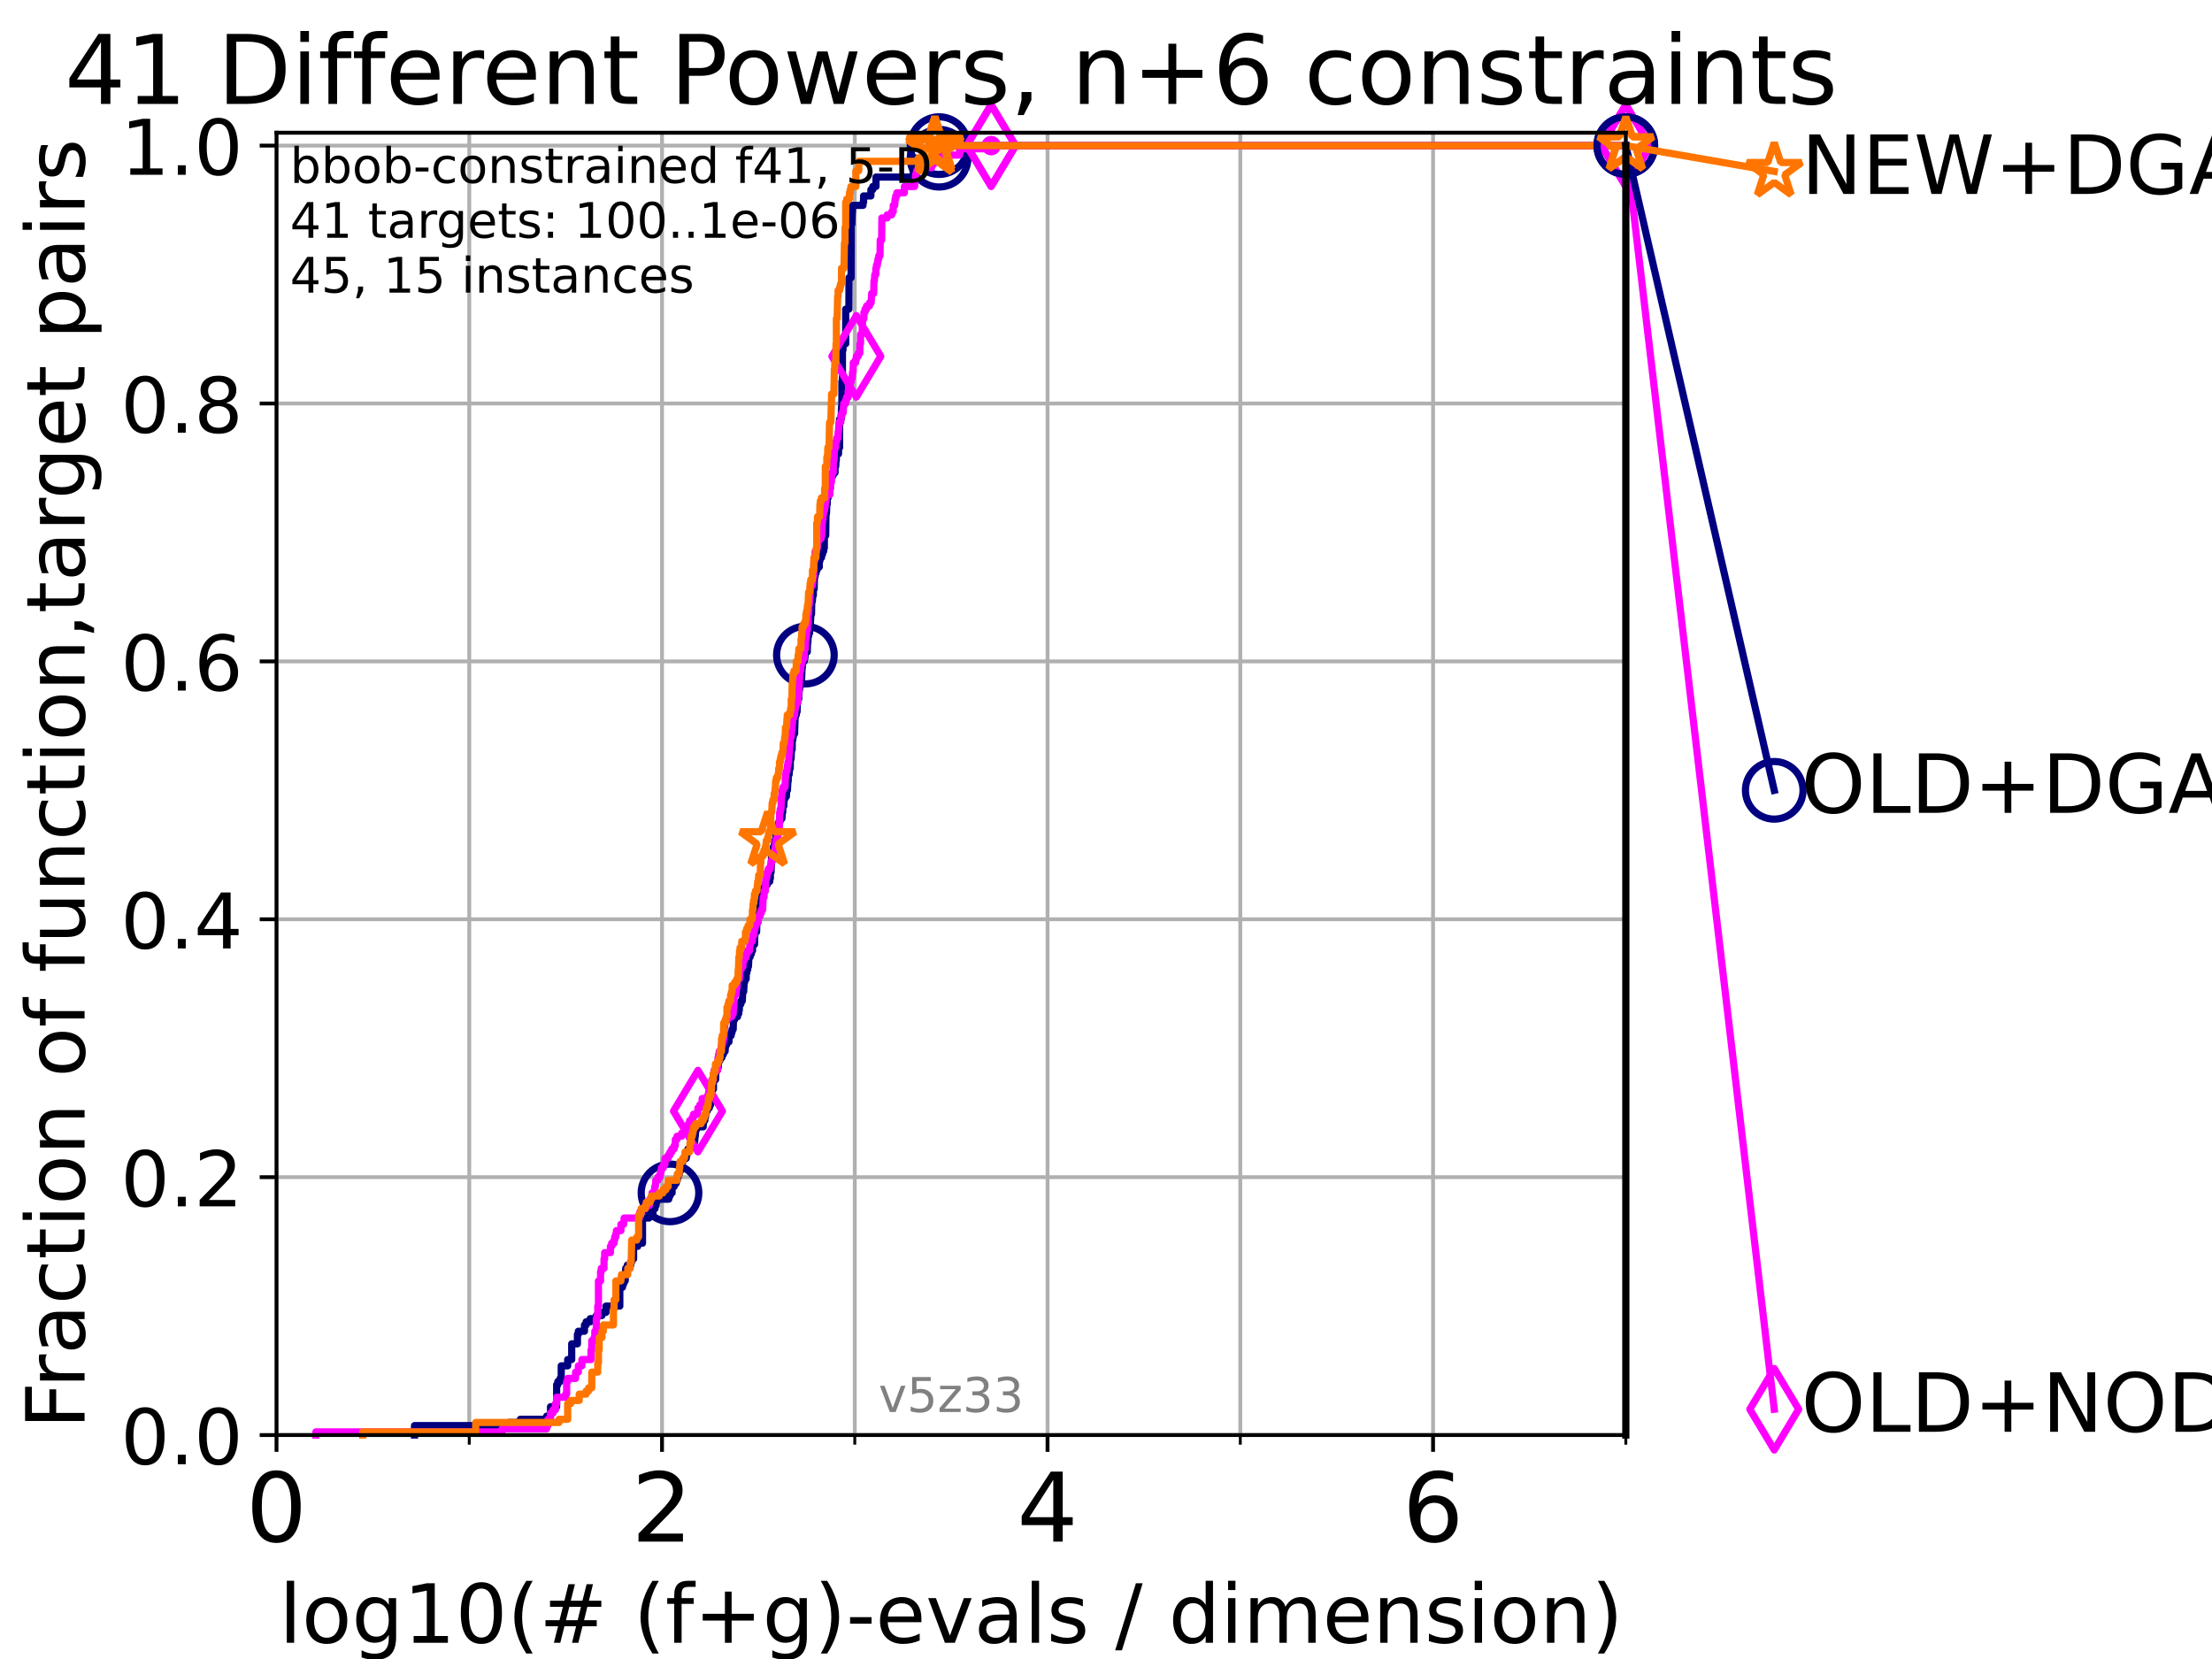<?xml version="1.0" encoding="utf-8" standalone="no"?>
<!DOCTYPE svg PUBLIC "-//W3C//DTD SVG 1.1//EN"
  "http://www.w3.org/Graphics/SVG/1.1/DTD/svg11.dtd">
<!-- Created with matplotlib (https://matplotlib.org/) -->
<svg height="345.6pt" version="1.1" viewBox="0 0 460.8 345.6" width="460.8pt" xmlns="http://www.w3.org/2000/svg" xmlns:xlink="http://www.w3.org/1999/xlink">
 <defs>
  <style type="text/css">*{stroke-linecap:butt;stroke-linejoin:round;}</style>
 </defs>
 <g id="figure_1">
  <g id="patch_1">
   <path d="M 0 345.6 
L 460.8 345.6 
L 460.8 0 
L 0 0 
z
" style="fill:#ffffff;"/>
  </g>
  <g id="axes_1">
   <g id="patch_2">
    <path d="M 57.6 298.944 
L 338.688 298.944 
L 338.688 27.648 
L 57.6 27.648 
z
" style="fill:#ffffff;"/>
   </g>
   <g id="matplotlib.axis_1">
    <g id="xtick_1">
     <g id="line2d_1">
      <path clip-path="url(#p2a5da7c5a4)" d="M 57.6 298.944 
L 57.6 27.648 
" style="fill:none;stroke:#b0b0b0;stroke-linecap:square;stroke-width:0.8;"/>
     </g>
     <g id="line2d_2">
      <defs>
       <path d="M 0 0 
L 0 3.5 
" id="m7d0a68cb6d" style="stroke:#000000;stroke-width:0.8;"/>
      </defs>
      <g>
       <use style="stroke:#000000;stroke-width:0.8;" x="57.6" xlink:href="#m7d0a68cb6d" y="298.944"/>
      </g>
     </g>
     <g id="text_1">
      <!-- 0 -->
      <g transform="translate(51.237 321.141)scale(0.2 -0.2)">
       <defs>
        <path d="M 31.781 66.406 
Q 24.172 66.406 20.328 58.906 
Q 16.5 51.422 16.5 36.375 
Q 16.5 21.391 20.328 13.891 
Q 24.172 6.391 31.781 6.391 
Q 39.453 6.391 43.281 13.891 
Q 47.125 21.391 47.125 36.375 
Q 47.125 51.422 43.281 58.906 
Q 39.453 66.406 31.781 66.406 
z
M 31.781 74.219 
Q 44.047 74.219 50.516 64.516 
Q 56.984 54.828 56.984 36.375 
Q 56.984 17.969 50.516 8.266 
Q 44.047 -1.422 31.781 -1.422 
Q 19.531 -1.422 13.062 8.266 
Q 6.594 17.969 6.594 36.375 
Q 6.594 54.828 13.062 64.516 
Q 19.531 74.219 31.781 74.219 
z
" id="DejaVuSans-48"/>
       </defs>
       <use xlink:href="#DejaVuSans-48"/>
      </g>
     </g>
    </g>
    <g id="xtick_2">
     <g id="line2d_3">
      <path clip-path="url(#p2a5da7c5a4)" d="M 137.911 298.944 
L 137.911 27.648 
" style="fill:none;stroke:#b0b0b0;stroke-linecap:square;stroke-width:0.8;"/>
     </g>
     <g id="line2d_4">
      <g>
       <use style="stroke:#000000;stroke-width:0.8;" x="137.911" xlink:href="#m7d0a68cb6d" y="298.944"/>
      </g>
     </g>
     <g id="text_2">
      <!-- 2 -->
      <g transform="translate(131.548 321.141)scale(0.2 -0.2)">
       <defs>
        <path d="M 19.188 8.297 
L 53.609 8.297 
L 53.609 0 
L 7.328 0 
L 7.328 8.297 
Q 12.938 14.109 22.625 23.891 
Q 32.328 33.688 34.812 36.531 
Q 39.547 41.844 41.422 45.531 
Q 43.312 49.219 43.312 52.781 
Q 43.312 58.594 39.234 62.25 
Q 35.156 65.922 28.609 65.922 
Q 23.969 65.922 18.812 64.312 
Q 13.672 62.703 7.812 59.422 
L 7.812 69.391 
Q 13.766 71.781 18.938 73 
Q 24.125 74.219 28.422 74.219 
Q 39.75 74.219 46.484 68.547 
Q 53.219 62.891 53.219 53.422 
Q 53.219 48.922 51.531 44.891 
Q 49.859 40.875 45.406 35.406 
Q 44.188 33.984 37.641 27.219 
Q 31.109 20.453 19.188 8.297 
z
" id="DejaVuSans-50"/>
       </defs>
       <use xlink:href="#DejaVuSans-50"/>
      </g>
     </g>
    </g>
    <g id="xtick_3">
     <g id="line2d_5">
      <path clip-path="url(#p2a5da7c5a4)" d="M 218.222 298.944 
L 218.222 27.648 
" style="fill:none;stroke:#b0b0b0;stroke-linecap:square;stroke-width:0.8;"/>
     </g>
     <g id="line2d_6">
      <g>
       <use style="stroke:#000000;stroke-width:0.8;" x="218.222" xlink:href="#m7d0a68cb6d" y="298.944"/>
      </g>
     </g>
     <g id="text_3">
      <!-- 4 -->
      <g transform="translate(211.859 321.141)scale(0.2 -0.2)">
       <defs>
        <path d="M 37.797 64.312 
L 12.891 25.391 
L 37.797 25.391 
z
M 35.203 72.906 
L 47.609 72.906 
L 47.609 25.391 
L 58.016 25.391 
L 58.016 17.188 
L 47.609 17.188 
L 47.609 0 
L 37.797 0 
L 37.797 17.188 
L 4.891 17.188 
L 4.891 26.703 
z
" id="DejaVuSans-52"/>
       </defs>
       <use xlink:href="#DejaVuSans-52"/>
      </g>
     </g>
    </g>
    <g id="xtick_4">
     <g id="line2d_7">
      <path clip-path="url(#p2a5da7c5a4)" d="M 298.533 298.944 
L 298.533 27.648 
" style="fill:none;stroke:#b0b0b0;stroke-linecap:square;stroke-width:0.8;"/>
     </g>
     <g id="line2d_8">
      <g>
       <use style="stroke:#000000;stroke-width:0.8;" x="298.533" xlink:href="#m7d0a68cb6d" y="298.944"/>
      </g>
     </g>
     <g id="text_4">
      <!-- 6 -->
      <g transform="translate(292.17 321.141)scale(0.2 -0.2)">
       <defs>
        <path d="M 33.016 40.375 
Q 26.375 40.375 22.484 35.828 
Q 18.609 31.297 18.609 23.391 
Q 18.609 15.531 22.484 10.953 
Q 26.375 6.391 33.016 6.391 
Q 39.656 6.391 43.531 10.953 
Q 47.406 15.531 47.406 23.391 
Q 47.406 31.297 43.531 35.828 
Q 39.656 40.375 33.016 40.375 
z
M 52.594 71.297 
L 52.594 62.312 
Q 48.875 64.062 45.094 64.984 
Q 41.312 65.922 37.594 65.922 
Q 27.828 65.922 22.672 59.328 
Q 17.531 52.734 16.797 39.406 
Q 19.672 43.656 24.016 45.922 
Q 28.375 48.188 33.594 48.188 
Q 44.578 48.188 50.953 41.516 
Q 57.328 34.859 57.328 23.391 
Q 57.328 12.156 50.688 5.359 
Q 44.047 -1.422 33.016 -1.422 
Q 20.359 -1.422 13.672 8.266 
Q 6.984 17.969 6.984 36.375 
Q 6.984 53.656 15.188 63.938 
Q 23.391 74.219 37.203 74.219 
Q 40.922 74.219 44.703 73.484 
Q 48.484 72.75 52.594 71.297 
z
" id="DejaVuSans-54"/>
       </defs>
       <use xlink:href="#DejaVuSans-54"/>
      </g>
     </g>
    </g>
    <g id="xtick_5">
     <g id="line2d_9">
      <path clip-path="url(#p2a5da7c5a4)" d="M 97.755 298.944 
L 97.755 27.648 
" style="fill:none;stroke:#b0b0b0;stroke-linecap:square;stroke-width:0.8;"/>
     </g>
     <g id="line2d_10">
      <defs>
       <path d="M 0 0 
L 0 2 
" id="mc7719d81b0" style="stroke:#000000;stroke-width:0.6;"/>
      </defs>
      <g>
       <use style="stroke:#000000;stroke-width:0.6;" x="97.755" xlink:href="#mc7719d81b0" y="298.944"/>
      </g>
     </g>
    </g>
    <g id="xtick_6">
     <g id="line2d_11">
      <path clip-path="url(#p2a5da7c5a4)" d="M 178.066 298.944 
L 178.066 27.648 
" style="fill:none;stroke:#b0b0b0;stroke-linecap:square;stroke-width:0.8;"/>
     </g>
     <g id="line2d_12">
      <g>
       <use style="stroke:#000000;stroke-width:0.6;" x="178.066" xlink:href="#mc7719d81b0" y="298.944"/>
      </g>
     </g>
    </g>
    <g id="xtick_7">
     <g id="line2d_13">
      <path clip-path="url(#p2a5da7c5a4)" d="M 258.377 298.944 
L 258.377 27.648 
" style="fill:none;stroke:#b0b0b0;stroke-linecap:square;stroke-width:0.8;"/>
     </g>
     <g id="line2d_14">
      <g>
       <use style="stroke:#000000;stroke-width:0.6;" x="258.377" xlink:href="#mc7719d81b0" y="298.944"/>
      </g>
     </g>
    </g>
    <g id="xtick_8">
     <g id="line2d_15">
      <path clip-path="url(#p2a5da7c5a4)" d="M 338.688 298.944 
L 338.688 27.648 
" style="fill:none;stroke:#b0b0b0;stroke-linecap:square;stroke-width:0.8;"/>
     </g>
     <g id="line2d_16">
      <g>
       <use style="stroke:#000000;stroke-width:0.6;" x="338.688" xlink:href="#mc7719d81b0" y="298.944"/>
      </g>
     </g>
    </g>
    <g id="text_5">
     <!-- log10(# (f+g)-evals / dimension) -->
     <g transform="translate(58.145 342.218)scale(0.17 -0.17)">
      <defs>
       <path d="M 9.422 75.984 
L 18.406 75.984 
L 18.406 0 
L 9.422 0 
z
" id="DejaVuSans-108"/>
       <path d="M 30.609 48.391 
Q 23.391 48.391 19.188 42.75 
Q 14.984 37.109 14.984 27.297 
Q 14.984 17.484 19.156 11.844 
Q 23.344 6.203 30.609 6.203 
Q 37.797 6.203 41.984 11.859 
Q 46.188 17.531 46.188 27.297 
Q 46.188 37.016 41.984 42.703 
Q 37.797 48.391 30.609 48.391 
z
M 30.609 56 
Q 42.328 56 49.016 48.375 
Q 55.719 40.766 55.719 27.297 
Q 55.719 13.875 49.016 6.219 
Q 42.328 -1.422 30.609 -1.422 
Q 18.844 -1.422 12.172 6.219 
Q 5.516 13.875 5.516 27.297 
Q 5.516 40.766 12.172 48.375 
Q 18.844 56 30.609 56 
z
" id="DejaVuSans-111"/>
       <path d="M 45.406 27.984 
Q 45.406 37.75 41.375 43.109 
Q 37.359 48.484 30.078 48.484 
Q 22.859 48.484 18.828 43.109 
Q 14.797 37.75 14.797 27.984 
Q 14.797 18.266 18.828 12.891 
Q 22.859 7.516 30.078 7.516 
Q 37.359 7.516 41.375 12.891 
Q 45.406 18.266 45.406 27.984 
z
M 54.391 6.781 
Q 54.391 -7.172 48.188 -13.984 
Q 42 -20.797 29.203 -20.797 
Q 24.469 -20.797 20.266 -20.094 
Q 16.062 -19.391 12.109 -17.922 
L 12.109 -9.188 
Q 16.062 -11.328 19.922 -12.344 
Q 23.781 -13.375 27.781 -13.375 
Q 36.625 -13.375 41.016 -8.766 
Q 45.406 -4.156 45.406 5.172 
L 45.406 9.625 
Q 42.625 4.781 38.281 2.391 
Q 33.938 0 27.875 0 
Q 17.828 0 11.672 7.656 
Q 5.516 15.328 5.516 27.984 
Q 5.516 40.672 11.672 48.328 
Q 17.828 56 27.875 56 
Q 33.938 56 38.281 53.609 
Q 42.625 51.219 45.406 46.391 
L 45.406 54.688 
L 54.391 54.688 
z
" id="DejaVuSans-103"/>
       <path d="M 12.406 8.297 
L 28.516 8.297 
L 28.516 63.922 
L 10.984 60.406 
L 10.984 69.391 
L 28.422 72.906 
L 38.281 72.906 
L 38.281 8.297 
L 54.391 8.297 
L 54.391 0 
L 12.406 0 
z
" id="DejaVuSans-49"/>
       <path d="M 31 75.875 
Q 24.469 64.656 21.281 53.656 
Q 18.109 42.672 18.109 31.391 
Q 18.109 20.125 21.312 9.062 
Q 24.516 -2 31 -13.188 
L 23.188 -13.188 
Q 15.875 -1.703 12.234 9.375 
Q 8.594 20.453 8.594 31.391 
Q 8.594 42.281 12.203 53.312 
Q 15.828 64.359 23.188 75.875 
z
" id="DejaVuSans-40"/>
       <path d="M 51.125 44 
L 36.922 44 
L 32.812 27.688 
L 47.125 27.688 
z
M 43.797 71.781 
L 38.719 51.516 
L 52.984 51.516 
L 58.109 71.781 
L 65.922 71.781 
L 60.891 51.516 
L 76.125 51.516 
L 76.125 44 
L 58.984 44 
L 54.984 27.688 
L 70.516 27.688 
L 70.516 20.219 
L 53.078 20.219 
L 48 0 
L 40.188 0 
L 45.219 20.219 
L 30.906 20.219 
L 25.875 0 
L 18.016 0 
L 23.094 20.219 
L 7.719 20.219 
L 7.719 27.688 
L 24.906 27.688 
L 29 44 
L 13.281 44 
L 13.281 51.516 
L 30.906 51.516 
L 35.891 71.781 
z
" id="DejaVuSans-35"/>
       <path id="DejaVuSans-32"/>
       <path d="M 37.109 75.984 
L 37.109 68.5 
L 28.516 68.5 
Q 23.688 68.5 21.797 66.547 
Q 19.922 64.594 19.922 59.516 
L 19.922 54.688 
L 34.719 54.688 
L 34.719 47.703 
L 19.922 47.703 
L 19.922 0 
L 10.891 0 
L 10.891 47.703 
L 2.297 47.703 
L 2.297 54.688 
L 10.891 54.688 
L 10.891 58.5 
Q 10.891 67.625 15.141 71.797 
Q 19.391 75.984 28.609 75.984 
z
" id="DejaVuSans-102"/>
       <path d="M 46 62.703 
L 46 35.5 
L 73.188 35.5 
L 73.188 27.203 
L 46 27.203 
L 46 0 
L 37.797 0 
L 37.797 27.203 
L 10.594 27.203 
L 10.594 35.5 
L 37.797 35.5 
L 37.797 62.703 
z
" id="DejaVuSans-43"/>
       <path d="M 8.016 75.875 
L 15.828 75.875 
Q 23.141 64.359 26.781 53.312 
Q 30.422 42.281 30.422 31.391 
Q 30.422 20.453 26.781 9.375 
Q 23.141 -1.703 15.828 -13.188 
L 8.016 -13.188 
Q 14.5 -2 17.703 9.062 
Q 20.906 20.125 20.906 31.391 
Q 20.906 42.672 17.703 53.656 
Q 14.5 64.656 8.016 75.875 
z
" id="DejaVuSans-41"/>
       <path d="M 4.891 31.391 
L 31.203 31.391 
L 31.203 23.391 
L 4.891 23.391 
z
" id="DejaVuSans-45"/>
       <path d="M 56.203 29.594 
L 56.203 25.203 
L 14.891 25.203 
Q 15.484 15.922 20.484 11.062 
Q 25.484 6.203 34.422 6.203 
Q 39.594 6.203 44.453 7.469 
Q 49.312 8.734 54.109 11.281 
L 54.109 2.781 
Q 49.266 0.734 44.188 -0.344 
Q 39.109 -1.422 33.891 -1.422 
Q 20.797 -1.422 13.156 6.188 
Q 5.516 13.812 5.516 26.812 
Q 5.516 40.234 12.766 48.109 
Q 20.016 56 32.328 56 
Q 43.359 56 49.781 48.891 
Q 56.203 41.797 56.203 29.594 
z
M 47.219 32.234 
Q 47.125 39.594 43.094 43.984 
Q 39.062 48.391 32.422 48.391 
Q 24.906 48.391 20.391 44.141 
Q 15.875 39.891 15.188 32.172 
z
" id="DejaVuSans-101"/>
       <path d="M 2.984 54.688 
L 12.5 54.688 
L 29.594 8.797 
L 46.688 54.688 
L 56.203 54.688 
L 35.688 0 
L 23.484 0 
z
" id="DejaVuSans-118"/>
       <path d="M 34.281 27.484 
Q 23.391 27.484 19.188 25 
Q 14.984 22.516 14.984 16.5 
Q 14.984 11.719 18.141 8.906 
Q 21.297 6.109 26.703 6.109 
Q 34.188 6.109 38.703 11.406 
Q 43.219 16.703 43.219 25.484 
L 43.219 27.484 
z
M 52.203 31.203 
L 52.203 0 
L 43.219 0 
L 43.219 8.297 
Q 40.141 3.328 35.547 0.953 
Q 30.953 -1.422 24.312 -1.422 
Q 15.922 -1.422 10.953 3.297 
Q 6 8.016 6 15.922 
Q 6 25.141 12.172 29.828 
Q 18.359 34.516 30.609 34.516 
L 43.219 34.516 
L 43.219 35.406 
Q 43.219 41.609 39.141 45 
Q 35.062 48.391 27.688 48.391 
Q 23 48.391 18.547 47.266 
Q 14.109 46.141 10.016 43.891 
L 10.016 52.203 
Q 14.938 54.109 19.578 55.047 
Q 24.219 56 28.609 56 
Q 40.484 56 46.344 49.844 
Q 52.203 43.703 52.203 31.203 
z
" id="DejaVuSans-97"/>
       <path d="M 44.281 53.078 
L 44.281 44.578 
Q 40.484 46.531 36.375 47.5 
Q 32.281 48.484 27.875 48.484 
Q 21.188 48.484 17.844 46.438 
Q 14.5 44.391 14.5 40.281 
Q 14.5 37.156 16.891 35.375 
Q 19.281 33.594 26.516 31.984 
L 29.594 31.297 
Q 39.156 29.25 43.188 25.516 
Q 47.219 21.781 47.219 15.094 
Q 47.219 7.469 41.188 3.016 
Q 35.156 -1.422 24.609 -1.422 
Q 20.219 -1.422 15.453 -0.562 
Q 10.688 0.297 5.422 2 
L 5.422 11.281 
Q 10.406 8.688 15.234 7.391 
Q 20.062 6.109 24.812 6.109 
Q 31.156 6.109 34.562 8.281 
Q 37.984 10.453 37.984 14.406 
Q 37.984 18.062 35.516 20.016 
Q 33.062 21.969 24.703 23.781 
L 21.578 24.516 
Q 13.234 26.266 9.516 29.906 
Q 5.812 33.547 5.812 39.891 
Q 5.812 47.609 11.281 51.797 
Q 16.75 56 26.812 56 
Q 31.781 56 36.172 55.266 
Q 40.578 54.547 44.281 53.078 
z
" id="DejaVuSans-115"/>
       <path d="M 25.391 72.906 
L 33.688 72.906 
L 8.297 -9.281 
L 0 -9.281 
z
" id="DejaVuSans-47"/>
       <path d="M 45.406 46.391 
L 45.406 75.984 
L 54.391 75.984 
L 54.391 0 
L 45.406 0 
L 45.406 8.203 
Q 42.578 3.328 38.25 0.953 
Q 33.938 -1.422 27.875 -1.422 
Q 17.969 -1.422 11.734 6.484 
Q 5.516 14.406 5.516 27.297 
Q 5.516 40.188 11.734 48.094 
Q 17.969 56 27.875 56 
Q 33.938 56 38.25 53.625 
Q 42.578 51.266 45.406 46.391 
z
M 14.797 27.297 
Q 14.797 17.391 18.875 11.75 
Q 22.953 6.109 30.078 6.109 
Q 37.203 6.109 41.297 11.75 
Q 45.406 17.391 45.406 27.297 
Q 45.406 37.203 41.297 42.844 
Q 37.203 48.484 30.078 48.484 
Q 22.953 48.484 18.875 42.844 
Q 14.797 37.203 14.797 27.297 
z
" id="DejaVuSans-100"/>
       <path d="M 9.422 54.688 
L 18.406 54.688 
L 18.406 0 
L 9.422 0 
z
M 9.422 75.984 
L 18.406 75.984 
L 18.406 64.594 
L 9.422 64.594 
z
" id="DejaVuSans-105"/>
       <path d="M 52 44.188 
Q 55.375 50.25 60.062 53.125 
Q 64.75 56 71.094 56 
Q 79.641 56 84.281 50.016 
Q 88.922 44.047 88.922 33.016 
L 88.922 0 
L 79.891 0 
L 79.891 32.719 
Q 79.891 40.578 77.094 44.375 
Q 74.312 48.188 68.609 48.188 
Q 61.625 48.188 57.562 43.547 
Q 53.516 38.922 53.516 30.906 
L 53.516 0 
L 44.484 0 
L 44.484 32.719 
Q 44.484 40.625 41.703 44.406 
Q 38.922 48.188 33.109 48.188 
Q 26.219 48.188 22.156 43.531 
Q 18.109 38.875 18.109 30.906 
L 18.109 0 
L 9.078 0 
L 9.078 54.688 
L 18.109 54.688 
L 18.109 46.188 
Q 21.188 51.219 25.484 53.609 
Q 29.781 56 35.688 56 
Q 41.656 56 45.828 52.969 
Q 50 49.953 52 44.188 
z
" id="DejaVuSans-109"/>
       <path d="M 54.891 33.016 
L 54.891 0 
L 45.906 0 
L 45.906 32.719 
Q 45.906 40.484 42.875 44.328 
Q 39.844 48.188 33.797 48.188 
Q 26.516 48.188 22.312 43.547 
Q 18.109 38.922 18.109 30.906 
L 18.109 0 
L 9.078 0 
L 9.078 54.688 
L 18.109 54.688 
L 18.109 46.188 
Q 21.344 51.125 25.703 53.562 
Q 30.078 56 35.797 56 
Q 45.219 56 50.047 50.172 
Q 54.891 44.344 54.891 33.016 
z
" id="DejaVuSans-110"/>
      </defs>
      <use xlink:href="#DejaVuSans-108"/>
      <use x="27.783" xlink:href="#DejaVuSans-111"/>
      <use x="88.965" xlink:href="#DejaVuSans-103"/>
      <use x="152.441" xlink:href="#DejaVuSans-49"/>
      <use x="216.064" xlink:href="#DejaVuSans-48"/>
      <use x="279.688" xlink:href="#DejaVuSans-40"/>
      <use x="318.701" xlink:href="#DejaVuSans-35"/>
      <use x="402.49" xlink:href="#DejaVuSans-32"/>
      <use x="434.277" xlink:href="#DejaVuSans-40"/>
      <use x="473.291" xlink:href="#DejaVuSans-102"/>
      <use x="508.496" xlink:href="#DejaVuSans-43"/>
      <use x="592.285" xlink:href="#DejaVuSans-103"/>
      <use x="655.762" xlink:href="#DejaVuSans-41"/>
      <use x="694.775" xlink:href="#DejaVuSans-45"/>
      <use x="730.859" xlink:href="#DejaVuSans-101"/>
      <use x="792.383" xlink:href="#DejaVuSans-118"/>
      <use x="851.562" xlink:href="#DejaVuSans-97"/>
      <use x="912.842" xlink:href="#DejaVuSans-108"/>
      <use x="940.625" xlink:href="#DejaVuSans-115"/>
      <use x="992.725" xlink:href="#DejaVuSans-32"/>
      <use x="1024.512" xlink:href="#DejaVuSans-47"/>
      <use x="1058.203" xlink:href="#DejaVuSans-32"/>
      <use x="1089.99" xlink:href="#DejaVuSans-100"/>
      <use x="1153.467" xlink:href="#DejaVuSans-105"/>
      <use x="1181.25" xlink:href="#DejaVuSans-109"/>
      <use x="1278.662" xlink:href="#DejaVuSans-101"/>
      <use x="1340.186" xlink:href="#DejaVuSans-110"/>
      <use x="1403.564" xlink:href="#DejaVuSans-115"/>
      <use x="1455.664" xlink:href="#DejaVuSans-105"/>
      <use x="1483.447" xlink:href="#DejaVuSans-111"/>
      <use x="1544.629" xlink:href="#DejaVuSans-110"/>
      <use x="1608.008" xlink:href="#DejaVuSans-41"/>
     </g>
    </g>
   </g>
   <g id="matplotlib.axis_2">
    <g id="ytick_1">
     <g id="line2d_17">
      <path clip-path="url(#p2a5da7c5a4)" d="M 57.6 298.944 
L 338.688 298.944 
" style="fill:none;stroke:#b0b0b0;stroke-linecap:square;stroke-width:0.8;"/>
     </g>
     <g id="line2d_18">
      <defs>
       <path d="M 0 0 
L -3.5 0 
" id="md970058c85" style="stroke:#000000;stroke-width:0.8;"/>
      </defs>
      <g>
       <use style="stroke:#000000;stroke-width:0.8;" x="57.6" xlink:href="#md970058c85" y="298.944"/>
      </g>
     </g>
     <g id="text_6">
      <!-- 0.0 -->
      <g transform="translate(25.155 305.023)scale(0.16 -0.16)">
       <defs>
        <path d="M 10.688 12.406 
L 21 12.406 
L 21 0 
L 10.688 0 
z
" id="DejaVuSans-46"/>
       </defs>
       <use xlink:href="#DejaVuSans-48"/>
       <use x="63.623" xlink:href="#DejaVuSans-46"/>
       <use x="95.41" xlink:href="#DejaVuSans-48"/>
      </g>
     </g>
    </g>
    <g id="ytick_2">
     <g id="line2d_19">
      <path clip-path="url(#p2a5da7c5a4)" d="M 57.6 245.222 
L 338.688 245.222 
" style="fill:none;stroke:#b0b0b0;stroke-linecap:square;stroke-width:0.8;"/>
     </g>
     <g id="line2d_20">
      <g>
       <use style="stroke:#000000;stroke-width:0.8;" x="57.6" xlink:href="#md970058c85" y="245.222"/>
      </g>
     </g>
     <g id="text_7">
      <!-- 0.2 -->
      <g transform="translate(25.155 251.301)scale(0.16 -0.16)">
       <use xlink:href="#DejaVuSans-48"/>
       <use x="63.623" xlink:href="#DejaVuSans-46"/>
       <use x="95.41" xlink:href="#DejaVuSans-50"/>
      </g>
     </g>
    </g>
    <g id="ytick_3">
     <g id="line2d_21">
      <path clip-path="url(#p2a5da7c5a4)" d="M 57.6 191.5 
L 338.688 191.5 
" style="fill:none;stroke:#b0b0b0;stroke-linecap:square;stroke-width:0.8;"/>
     </g>
     <g id="line2d_22">
      <g>
       <use style="stroke:#000000;stroke-width:0.8;" x="57.6" xlink:href="#md970058c85" y="191.5"/>
      </g>
     </g>
     <g id="text_8">
      <!-- 0.4 -->
      <g transform="translate(25.155 197.579)scale(0.16 -0.16)">
       <use xlink:href="#DejaVuSans-48"/>
       <use x="63.623" xlink:href="#DejaVuSans-46"/>
       <use x="95.41" xlink:href="#DejaVuSans-52"/>
      </g>
     </g>
    </g>
    <g id="ytick_4">
     <g id="line2d_23">
      <path clip-path="url(#p2a5da7c5a4)" d="M 57.6 137.778 
L 338.688 137.778 
" style="fill:none;stroke:#b0b0b0;stroke-linecap:square;stroke-width:0.8;"/>
     </g>
     <g id="line2d_24">
      <g>
       <use style="stroke:#000000;stroke-width:0.8;" x="57.6" xlink:href="#md970058c85" y="137.778"/>
      </g>
     </g>
     <g id="text_9">
      <!-- 0.6 -->
      <g transform="translate(25.155 143.857)scale(0.16 -0.16)">
       <use xlink:href="#DejaVuSans-48"/>
       <use x="63.623" xlink:href="#DejaVuSans-46"/>
       <use x="95.41" xlink:href="#DejaVuSans-54"/>
      </g>
     </g>
    </g>
    <g id="ytick_5">
     <g id="line2d_25">
      <path clip-path="url(#p2a5da7c5a4)" d="M 57.6 84.056 
L 338.688 84.056 
" style="fill:none;stroke:#b0b0b0;stroke-linecap:square;stroke-width:0.8;"/>
     </g>
     <g id="line2d_26">
      <g>
       <use style="stroke:#000000;stroke-width:0.8;" x="57.6" xlink:href="#md970058c85" y="84.056"/>
      </g>
     </g>
     <g id="text_10">
      <!-- 0.8 -->
      <g transform="translate(25.155 90.135)scale(0.16 -0.16)">
       <defs>
        <path d="M 31.781 34.625 
Q 24.75 34.625 20.719 30.859 
Q 16.703 27.094 16.703 20.516 
Q 16.703 13.922 20.719 10.156 
Q 24.75 6.391 31.781 6.391 
Q 38.812 6.391 42.859 10.172 
Q 46.922 13.969 46.922 20.516 
Q 46.922 27.094 42.891 30.859 
Q 38.875 34.625 31.781 34.625 
z
M 21.922 38.812 
Q 15.578 40.375 12.031 44.719 
Q 8.5 49.078 8.5 55.328 
Q 8.5 64.062 14.719 69.141 
Q 20.953 74.219 31.781 74.219 
Q 42.672 74.219 48.875 69.141 
Q 55.078 64.062 55.078 55.328 
Q 55.078 49.078 51.531 44.719 
Q 48 40.375 41.703 38.812 
Q 48.828 37.156 52.797 32.312 
Q 56.781 27.484 56.781 20.516 
Q 56.781 9.906 50.312 4.234 
Q 43.844 -1.422 31.781 -1.422 
Q 19.734 -1.422 13.25 4.234 
Q 6.781 9.906 6.781 20.516 
Q 6.781 27.484 10.781 32.312 
Q 14.797 37.156 21.922 38.812 
z
M 18.312 54.391 
Q 18.312 48.734 21.844 45.562 
Q 25.391 42.391 31.781 42.391 
Q 38.141 42.391 41.719 45.562 
Q 45.312 48.734 45.312 54.391 
Q 45.312 60.062 41.719 63.234 
Q 38.141 66.406 31.781 66.406 
Q 25.391 66.406 21.844 63.234 
Q 18.312 60.062 18.312 54.391 
z
" id="DejaVuSans-56"/>
       </defs>
       <use xlink:href="#DejaVuSans-48"/>
       <use x="63.623" xlink:href="#DejaVuSans-46"/>
       <use x="95.41" xlink:href="#DejaVuSans-56"/>
      </g>
     </g>
    </g>
    <g id="ytick_6">
     <g id="line2d_27">
      <path clip-path="url(#p2a5da7c5a4)" d="M 57.6 30.334 
L 338.688 30.334 
" style="fill:none;stroke:#b0b0b0;stroke-linecap:square;stroke-width:0.8;"/>
     </g>
     <g id="line2d_28">
      <g>
       <use style="stroke:#000000;stroke-width:0.8;" x="57.6" xlink:href="#md970058c85" y="30.334"/>
      </g>
     </g>
     <g id="text_11">
      <!-- 1.0 -->
      <g transform="translate(25.155 36.413)scale(0.16 -0.16)">
       <use xlink:href="#DejaVuSans-49"/>
       <use x="63.623" xlink:href="#DejaVuSans-46"/>
       <use x="95.41" xlink:href="#DejaVuSans-48"/>
      </g>
     </g>
    </g>
    <g id="text_12">
     <!-- Fraction of function,target pairs -->
     <g transform="translate(17.62 297.681)rotate(-90)scale(0.17 -0.17)">
      <defs>
       <path d="M 9.812 72.906 
L 51.703 72.906 
L 51.703 64.594 
L 19.672 64.594 
L 19.672 43.109 
L 48.578 43.109 
L 48.578 34.812 
L 19.672 34.812 
L 19.672 0 
L 9.812 0 
z
" id="DejaVuSans-70"/>
       <path d="M 41.109 46.297 
Q 39.594 47.172 37.812 47.578 
Q 36.031 48 33.891 48 
Q 26.266 48 22.188 43.047 
Q 18.109 38.094 18.109 28.812 
L 18.109 0 
L 9.078 0 
L 9.078 54.688 
L 18.109 54.688 
L 18.109 46.188 
Q 20.953 51.172 25.484 53.578 
Q 30.031 56 36.531 56 
Q 37.453 56 38.578 55.875 
Q 39.703 55.766 41.062 55.516 
z
" id="DejaVuSans-114"/>
       <path d="M 48.781 52.594 
L 48.781 44.188 
Q 44.969 46.297 41.141 47.344 
Q 37.312 48.391 33.406 48.391 
Q 24.656 48.391 19.812 42.844 
Q 14.984 37.312 14.984 27.297 
Q 14.984 17.281 19.812 11.734 
Q 24.656 6.203 33.406 6.203 
Q 37.312 6.203 41.141 7.25 
Q 44.969 8.297 48.781 10.406 
L 48.781 2.094 
Q 45.016 0.344 40.984 -0.531 
Q 36.969 -1.422 32.422 -1.422 
Q 20.062 -1.422 12.781 6.344 
Q 5.516 14.109 5.516 27.297 
Q 5.516 40.672 12.859 48.328 
Q 20.219 56 33.016 56 
Q 37.156 56 41.109 55.141 
Q 45.062 54.297 48.781 52.594 
z
" id="DejaVuSans-99"/>
       <path d="M 18.312 70.219 
L 18.312 54.688 
L 36.812 54.688 
L 36.812 47.703 
L 18.312 47.703 
L 18.312 18.016 
Q 18.312 11.328 20.141 9.422 
Q 21.969 7.516 27.594 7.516 
L 36.812 7.516 
L 36.812 0 
L 27.594 0 
Q 17.188 0 13.234 3.875 
Q 9.281 7.766 9.281 18.016 
L 9.281 47.703 
L 2.688 47.703 
L 2.688 54.688 
L 9.281 54.688 
L 9.281 70.219 
z
" id="DejaVuSans-116"/>
       <path d="M 8.5 21.578 
L 8.5 54.688 
L 17.484 54.688 
L 17.484 21.922 
Q 17.484 14.156 20.5 10.266 
Q 23.531 6.391 29.594 6.391 
Q 36.859 6.391 41.078 11.031 
Q 45.312 15.672 45.312 23.688 
L 45.312 54.688 
L 54.297 54.688 
L 54.297 0 
L 45.312 0 
L 45.312 8.406 
Q 42.047 3.422 37.719 1 
Q 33.406 -1.422 27.688 -1.422 
Q 18.266 -1.422 13.375 4.438 
Q 8.5 10.297 8.5 21.578 
z
M 31.109 56 
z
" id="DejaVuSans-117"/>
       <path d="M 11.719 12.406 
L 22.016 12.406 
L 22.016 4 
L 14.016 -11.625 
L 7.719 -11.625 
L 11.719 4 
z
" id="DejaVuSans-44"/>
       <path d="M 18.109 8.203 
L 18.109 -20.797 
L 9.078 -20.797 
L 9.078 54.688 
L 18.109 54.688 
L 18.109 46.391 
Q 20.953 51.266 25.266 53.625 
Q 29.594 56 35.594 56 
Q 45.562 56 51.781 48.094 
Q 58.016 40.188 58.016 27.297 
Q 58.016 14.406 51.781 6.484 
Q 45.562 -1.422 35.594 -1.422 
Q 29.594 -1.422 25.266 0.953 
Q 20.953 3.328 18.109 8.203 
z
M 48.688 27.297 
Q 48.688 37.203 44.609 42.844 
Q 40.531 48.484 33.406 48.484 
Q 26.266 48.484 22.188 42.844 
Q 18.109 37.203 18.109 27.297 
Q 18.109 17.391 22.188 11.75 
Q 26.266 6.109 33.406 6.109 
Q 40.531 6.109 44.609 11.75 
Q 48.688 17.391 48.688 27.297 
z
" id="DejaVuSans-112"/>
      </defs>
      <use xlink:href="#DejaVuSans-70"/>
      <use x="50.27" xlink:href="#DejaVuSans-114"/>
      <use x="91.383" xlink:href="#DejaVuSans-97"/>
      <use x="152.662" xlink:href="#DejaVuSans-99"/>
      <use x="207.643" xlink:href="#DejaVuSans-116"/>
      <use x="246.852" xlink:href="#DejaVuSans-105"/>
      <use x="274.635" xlink:href="#DejaVuSans-111"/>
      <use x="335.816" xlink:href="#DejaVuSans-110"/>
      <use x="399.195" xlink:href="#DejaVuSans-32"/>
      <use x="430.982" xlink:href="#DejaVuSans-111"/>
      <use x="492.164" xlink:href="#DejaVuSans-102"/>
      <use x="527.369" xlink:href="#DejaVuSans-32"/>
      <use x="559.156" xlink:href="#DejaVuSans-102"/>
      <use x="594.361" xlink:href="#DejaVuSans-117"/>
      <use x="657.74" xlink:href="#DejaVuSans-110"/>
      <use x="721.119" xlink:href="#DejaVuSans-99"/>
      <use x="776.1" xlink:href="#DejaVuSans-116"/>
      <use x="815.309" xlink:href="#DejaVuSans-105"/>
      <use x="843.092" xlink:href="#DejaVuSans-111"/>
      <use x="904.273" xlink:href="#DejaVuSans-110"/>
      <use x="967.652" xlink:href="#DejaVuSans-44"/>
      <use x="999.439" xlink:href="#DejaVuSans-116"/>
      <use x="1038.648" xlink:href="#DejaVuSans-97"/>
      <use x="1099.928" xlink:href="#DejaVuSans-114"/>
      <use x="1139.291" xlink:href="#DejaVuSans-103"/>
      <use x="1202.768" xlink:href="#DejaVuSans-101"/>
      <use x="1264.291" xlink:href="#DejaVuSans-116"/>
      <use x="1303.5" xlink:href="#DejaVuSans-32"/>
      <use x="1335.287" xlink:href="#DejaVuSans-112"/>
      <use x="1398.764" xlink:href="#DejaVuSans-97"/>
      <use x="1460.043" xlink:href="#DejaVuSans-105"/>
      <use x="1487.826" xlink:href="#DejaVuSans-114"/>
      <use x="1528.939" xlink:href="#DejaVuSans-115"/>
     </g>
    </g>
   </g>
   <g id="line2d_29">
    <defs>
     <path d="M 0 1.5 
C 0.398 1.5 0.779 1.342 1.061 1.061 
C 1.342 0.779 1.5 0.398 1.5 0 
C 1.5 -0.398 1.342 -0.779 1.061 -1.061 
C 0.779 -1.342 0.398 -1.5 0 -1.5 
C -0.398 -1.5 -0.779 -1.342 -1.061 -1.061 
C -1.342 -0.779 -1.5 -0.398 -1.5 0 
C -1.5 0.398 -1.342 0.779 -1.061 1.061 
C -0.779 1.342 -0.398 1.5 0 1.5 
z
" id="ma64312e02d" style="stroke:#000080;"/>
    </defs>
    <g>
     <use style="fill:#000080;stroke:#000080;" x="195.629" xlink:href="#ma64312e02d" y="30.334"/>
     <use style="fill:#000080;stroke:#000080;" x="195.629" xlink:href="#ma64312e02d" y="30.334"/>
    </g>
   </g>
   <g id="line2d_30">
    <path d="M 86.351 298.944 
L 86.351 296.979 
L 105.952 296.979 
L 105.952 296.323 
L 108.389 296.323 
L 108.389 295.668 
L 113.874 295.668 
L 113.874 295.013 
L 114.685 295.013 
L 114.685 293.048 
L 115.959 293.048 
L 115.959 288.462 
L 116.203 288.462 
L 116.203 287.807 
L 116.68 287.807 
L 116.68 287.151 
L 116.914 287.151 
L 116.914 284.531 
L 118.257 284.531 
L 118.257 283.22 
L 119.097 283.22 
L 119.097 279.945 
L 120.287 279.945 
L 120.287 277.979 
L 120.477 277.979 
L 120.477 277.324 
L 121.756 277.324 
L 121.756 276.014 
L 122.105 276.014 
L 122.105 275.359 
L 122.948 275.359 
L 122.948 274.704 
L 124.216 274.704 
L 124.216 274.048 
L 125.399 274.048 
L 125.399 273.393 
L 126.236 273.393 
L 126.236 272.083 
L 129.118 272.083 
L 129.118 268.152 
L 129.686 268.152 
L 129.686 267.497 
L 129.909 267.497 
L 129.909 266.842 
L 130.237 266.842 
L 130.345 264.221 
L 130.665 264.221 
L 130.665 263.566 
L 131.389 263.566 
L 131.389 262.911 
L 131.591 262.911 
L 131.591 262.256 
L 131.987 262.256 
L 131.987 259.635 
L 132.847 259.635 
L 132.847 258.98 
L 133.844 258.98 
L 133.844 253.739 
L 135.199 253.739 
L 135.199 253.084 
L 135.996 253.084 
L 136.073 251.773 
L 136.457 251.773 
L 136.457 251.118 
L 136.683 251.118 
L 136.683 250.463 
L 136.832 250.463 
L 136.832 249.808 
L 139.317 249.808 
L 139.317 249.153 
L 139.573 249.153 
L 139.573 248.498 
L 140.011 248.498 
L 140.011 247.187 
L 140.439 247.187 
L 140.439 246.532 
L 140.856 246.532 
L 140.856 245.877 
L 141.09 245.877 
L 141.09 245.222 
L 141.264 245.222 
L 141.264 244.567 
L 141.549 244.567 
L 141.549 243.912 
L 141.774 243.912 
L 141.774 243.257 
L 142.052 243.257 
L 142.161 241.946 
L 142.325 241.946 
L 142.325 241.291 
L 142.963 241.291 
L 142.963 240.636 
L 143.119 240.636 
L 143.119 239.981 
L 143.324 239.981 
L 143.324 239.326 
L 143.828 239.326 
L 143.828 238.671 
L 144.558 238.671 
L 144.558 238.015 
L 144.701 238.015 
L 144.795 236.705 
L 144.842 236.705 
L 144.935 235.395 
L 145.075 235.395 
L 145.075 234.74 
L 146.495 234.74 
L 146.538 233.429 
L 146.833 233.429 
L 146.833 232.774 
L 146.958 232.774 
L 146.958 232.119 
L 147.082 232.119 
L 147.082 231.464 
L 147.328 231.464 
L 147.328 230.809 
L 147.77 230.809 
L 147.77 230.154 
L 148.045 230.154 
L 148.084 227.533 
L 148.277 227.533 
L 148.277 226.878 
L 148.62 226.878 
L 148.62 224.912 
L 149.068 224.912 
L 149.141 222.947 
L 149.432 222.947 
L 149.432 222.292 
L 149.647 222.292 
L 149.647 220.982 
L 149.964 220.982 
L 149.964 220.326 
L 150.378 220.326 
L 150.378 219.671 
L 150.683 219.671 
L 150.683 219.016 
L 151.048 219.016 
L 151.146 217.706 
L 151.341 217.706 
L 151.341 217.051 
L 151.85 217.051 
L 151.913 215.74 
L 152.314 215.74 
L 152.314 215.085 
L 152.497 215.085 
L 152.497 214.43 
L 152.737 214.43 
L 152.796 212.465 
L 153.003 212.465 
L 153.003 211.81 
L 153.637 211.81 
L 153.637 211.154 
L 153.89 211.154 
L 153.89 210.499 
L 154.002 210.499 
L 154.057 209.189 
L 154.331 209.189 
L 154.331 208.534 
L 154.628 208.534 
L 154.735 206.568 
L 154.92 206.568 
L 155.025 204.603 
L 155.129 204.603 
L 155.129 203.948 
L 155.438 203.948 
L 155.463 202.638 
L 155.59 202.638 
L 155.59 201.982 
L 155.767 201.982 
L 155.767 201.327 
L 155.916 201.327 
L 156.016 199.362 
L 156.261 199.362 
L 156.261 198.707 
L 156.527 198.707 
L 156.527 198.052 
L 156.765 198.052 
L 156.765 196.741 
L 157.186 196.741 
L 157.255 194.121 
L 157.619 194.121 
L 157.664 192.155 
L 157.865 192.155 
L 157.91 190.845 
L 158.02 190.845 
L 158.02 190.19 
L 158.195 190.19 
L 158.239 188.879 
L 158.476 188.879 
L 158.498 187.569 
L 158.626 187.569 
L 158.668 186.259 
L 158.984 186.259 
L 158.984 185.604 
L 159.108 185.604 
L 159.108 184.949 
L 159.355 184.949 
L 159.355 184.293 
L 159.838 184.293 
L 159.838 183.638 
L 160.346 183.638 
L 160.346 182.983 
L 160.48 182.983 
L 160.48 181.673 
L 160.633 181.673 
L 160.727 178.397 
L 160.802 178.397 
L 160.802 177.742 
L 160.989 177.742 
L 161.1 176.432 
L 161.32 176.432 
L 161.393 175.121 
L 161.645 175.121 
L 161.699 173.156 
L 162.087 173.156 
L 162.087 172.501 
L 162.243 172.501 
L 162.243 171.191 
L 162.5 171.191 
L 162.5 170.535 
L 162.888 170.535 
L 162.971 169.225 
L 163.054 169.225 
L 163.087 167.915 
L 163.283 167.915 
L 163.316 166.604 
L 163.429 166.604 
L 163.429 165.949 
L 163.812 165.949 
L 163.891 164.639 
L 164.032 164.639 
L 164.141 162.674 
L 164.203 162.674 
L 164.203 161.363 
L 164.387 161.363 
L 164.494 160.053 
L 164.615 160.053 
L 164.66 158.088 
L 164.795 158.088 
L 164.884 156.122 
L 165.018 156.122 
L 165.047 154.157 
L 165.15 154.157 
L 165.15 153.502 
L 165.266 153.502 
L 165.266 152.846 
L 165.526 152.846 
L 165.626 149.571 
L 165.669 149.571 
L 165.669 148.916 
L 165.88 148.916 
L 165.88 148.26 
L 166.048 148.26 
L 166.117 145.64 
L 166.392 145.64 
L 166.487 143.674 
L 166.568 143.674 
L 166.568 143.019 
L 166.702 143.019 
L 166.756 141.709 
L 166.981 141.709 
L 167.086 139.088 
L 167.139 139.088 
L 167.165 137.778 
L 167.526 137.778 
L 167.526 137.123 
L 167.678 137.123 
L 167.779 135.813 
L 168.165 135.813 
L 168.227 133.847 
L 168.3 133.847 
L 168.337 132.537 
L 168.446 132.537 
L 168.446 131.882 
L 168.651 131.882 
L 168.734 129.916 
L 168.817 129.916 
L 168.924 127.951 
L 169.053 127.951 
L 169.1 125.33 
L 169.216 125.33 
L 169.32 124.02 
L 169.435 124.02 
L 169.435 122.71 
L 169.605 122.71 
L 169.662 120.089 
L 169.808 120.089 
L 169.808 119.434 
L 169.987 119.434 
L 169.987 118.779 
L 170.207 118.779 
L 170.207 118.124 
L 170.671 118.124 
L 170.682 116.813 
L 170.809 116.813 
L 170.809 116.158 
L 171.134 116.158 
L 171.134 115.503 
L 171.341 115.503 
L 171.341 114.848 
L 171.575 114.848 
L 171.575 114.193 
L 171.716 114.193 
L 171.736 111.572 
L 172.005 111.572 
L 172.074 106.986 
L 172.162 106.986 
L 172.25 105.021 
L 172.337 105.021 
L 172.337 103.71 
L 172.501 103.71 
L 172.511 102.4 
L 172.853 102.4 
L 172.853 99.78 
L 173.096 99.78 
L 173.096 99.124 
L 173.517 99.124 
L 173.517 98.469 
L 173.955 98.469 
L 173.955 97.159 
L 174.087 97.159 
L 174.166 95.849 
L 174.218 95.849 
L 174.218 94.538 
L 174.682 94.538 
L 174.682 93.228 
L 174.901 93.228 
L 174.901 87.332 
L 175.224 87.332 
L 175.306 84.711 
L 175.379 84.711 
L 175.379 79.47 
L 175.493 79.47 
L 175.493 72.919 
L 175.606 72.919 
L 175.606 71.608 
L 176.175 71.608 
L 176.175 64.402 
L 176.838 64.402 
L 176.868 57.85 
L 177.296 57.85 
L 177.318 46.713 
L 177.456 46.713 
L 177.542 44.092 
L 177.578 44.092 
L 177.578 42.782 
L 179.779 42.782 
L 179.779 42.127 
L 179.899 42.127 
L 179.899 40.816 
L 181.425 40.816 
L 181.425 39.506 
L 181.812 39.506 
L 181.812 38.851 
L 182.485 38.851 
L 182.485 36.886 
L 190.253 36.886 
L 190.253 34.92 
L 190.583 34.92 
L 190.583 32.955 
L 195.629 32.955 
L 195.629 30.334 
L 338.688 30.334 
L 338.688 30.334 
" style="fill:none;stroke:#000080;stroke-linecap:square;stroke-width:1.5;"/>
   </g>
   <g id="line2d_31">
    <defs>
     <path d="M 0 6 
C 1.591 6 3.117 5.368 4.243 4.243 
C 5.368 3.117 6 1.591 6 0 
C 6 -1.591 5.368 -3.117 4.243 -4.243 
C 3.117 -5.368 1.591 -6 0 -6 
C -1.591 -6 -3.117 -5.368 -4.243 -4.243 
C -5.368 -3.117 -6 -1.591 -6 0 
C -6 1.591 -5.368 3.117 -4.243 4.243 
C -3.117 5.368 -1.591 6 0 6 
z
" id="m777dcb22de" style="stroke:#000080;stroke-width:1.5;"/>
    </defs>
    <g>
     <use style="fill-opacity:0;stroke:#000080;stroke-width:1.5;" x="139.573" xlink:href="#m777dcb22de" y="248.498"/>
     <use style="fill-opacity:0;stroke:#000080;stroke-width:1.5;" x="167.779" xlink:href="#m777dcb22de" y="136.468"/>
     <use style="fill-opacity:0;stroke:#000080;stroke-width:1.5;" x="195.629" xlink:href="#m777dcb22de" y="32.955"/>
     <use style="fill-opacity:0;stroke:#000080;stroke-width:1.5;" x="195.629" xlink:href="#m777dcb22de" y="30.334"/>
     <use style="fill-opacity:0;stroke:#000080;stroke-width:1.5;" x="338.688" xlink:href="#m777dcb22de" y="30.334"/>
    </g>
   </g>
   <g id="line2d_32">
    <path style="fill:none;stroke:#000080;stroke-linecap:square;stroke-width:1.5;"/>
    <g/>
   </g>
   <g id="line2d_33">
    <defs>
     <path d="M 0 1.5 
C 0.398 1.5 0.779 1.342 1.061 1.061 
C 1.342 0.779 1.5 0.398 1.5 0 
C 1.5 -0.398 1.342 -0.779 1.061 -1.061 
C 0.779 -1.342 0.398 -1.5 0 -1.5 
C -0.398 -1.5 -0.779 -1.342 -1.061 -1.061 
C -1.342 -0.779 -1.5 -0.398 -1.5 0 
C -1.5 0.398 -1.342 0.779 -1.061 1.061 
C -0.779 1.342 -0.398 1.5 0 1.5 
z
" id="m4d71fd0e03" style="stroke:#ff00ff;"/>
    </defs>
    <g>
     <use style="fill:#ff00ff;stroke:#ff00ff;" x="206.473" xlink:href="#m4d71fd0e03" y="30.334"/>
     <use style="fill:#ff00ff;stroke:#ff00ff;" x="206.473" xlink:href="#m4d71fd0e03" y="30.334"/>
    </g>
   </g>
   <g id="line2d_34">
    <path d="M 65.797 298.944 
L 65.797 298.289 
L 104.592 298.289 
L 104.592 297.634 
L 113.874 297.634 
L 113.874 296.979 
L 114.148 296.979 
L 114.148 295.668 
L 114.685 295.668 
L 114.685 294.358 
L 115.206 294.358 
L 115.206 293.703 
L 115.711 293.703 
L 115.711 292.393 
L 115.959 292.393 
L 115.959 291.082 
L 117.821 291.082 
L 117.821 290.427 
L 118.04 290.427 
L 118.04 287.807 
L 118.257 287.807 
L 118.257 287.151 
L 119.899 287.151 
L 119.899 285.841 
L 120.477 285.841 
L 120.477 284.531 
L 121.219 284.531 
L 121.219 283.22 
L 123.111 283.22 
L 123.111 281.255 
L 123.274 281.255 
L 123.274 279.29 
L 123.751 279.29 
L 123.751 278.634 
L 123.908 278.634 
L 123.908 277.324 
L 124.216 277.324 
L 124.216 274.704 
L 124.369 274.704 
L 124.369 274.048 
L 124.52 274.048 
L 124.52 272.083 
L 124.669 272.083 
L 124.669 266.842 
L 125.111 266.842 
L 125.111 264.876 
L 125.256 264.876 
L 125.256 264.221 
L 125.823 264.221 
L 125.823 262.256 
L 125.962 262.256 
L 125.962 260.946 
L 127.165 260.946 
L 127.165 259.635 
L 127.421 259.635 
L 127.421 258.98 
L 127.923 258.98 
L 127.923 258.325 
L 128.047 258.325 
L 128.047 257.67 
L 128.291 257.67 
L 128.291 257.015 
L 128.411 257.015 
L 128.411 256.36 
L 129.348 256.36 
L 129.348 255.049 
L 129.909 255.049 
L 130.019 253.739 
L 133.216 253.739 
L 133.307 252.429 
L 133.667 252.429 
L 133.667 251.773 
L 134.45 251.773 
L 134.45 251.118 
L 135.281 251.118 
L 135.362 249.808 
L 135.761 249.808 
L 135.839 248.498 
L 136.304 248.498 
L 136.381 247.187 
L 136.532 247.187 
L 136.608 245.877 
L 137.053 245.877 
L 137.053 245.222 
L 137.487 245.222 
L 137.487 244.567 
L 137.63 244.567 
L 137.63 243.912 
L 137.771 243.912 
L 137.771 243.257 
L 138.188 243.257 
L 138.188 242.601 
L 138.528 242.601 
L 138.528 241.291 
L 139.188 241.291 
L 139.188 240.636 
L 139.573 240.636 
L 139.573 239.981 
L 139.949 239.981 
L 139.949 239.326 
L 140.439 239.326 
L 140.439 238.671 
L 140.679 238.671 
L 140.679 237.36 
L 141.032 237.36 
L 141.032 236.705 
L 141.997 236.705 
L 141.997 236.05 
L 142.7 236.05 
L 142.805 234.74 
L 143.426 234.74 
L 143.426 234.085 
L 143.679 234.085 
L 143.679 233.429 
L 144.221 233.429 
L 144.221 232.774 
L 144.463 232.774 
L 144.463 232.119 
L 145.304 232.119 
L 145.395 230.809 
L 145.799 230.809 
L 145.799 230.154 
L 146.238 230.154 
L 146.281 228.843 
L 147.409 228.843 
L 147.409 228.188 
L 147.61 228.188 
L 147.61 227.533 
L 147.77 227.533 
L 147.77 226.878 
L 148.006 226.878 
L 148.084 225.568 
L 148.277 225.568 
L 148.277 224.912 
L 148.62 224.912 
L 148.62 223.602 
L 148.771 223.602 
L 148.771 222.947 
L 149.504 222.947 
L 149.575 220.326 
L 149.682 220.326 
L 149.682 219.671 
L 149.824 219.671 
L 149.824 219.016 
L 150.276 219.016 
L 150.276 217.706 
L 150.514 217.706 
L 150.514 217.051 
L 150.649 217.051 
L 150.649 216.396 
L 150.816 216.396 
L 150.916 213.775 
L 150.982 213.775 
L 151.081 212.465 
L 151.566 212.465 
L 151.566 211.81 
L 152.436 211.81 
L 152.436 211.154 
L 152.737 211.154 
L 152.796 209.844 
L 152.856 209.844 
L 152.944 207.224 
L 153.323 207.224 
L 153.409 205.913 
L 153.524 205.913 
L 153.609 203.948 
L 154.029 203.948 
L 154.112 201.982 
L 154.385 201.982 
L 154.385 201.327 
L 154.761 201.327 
L 154.788 200.017 
L 155.077 200.017 
L 155.077 199.362 
L 155.438 199.362 
L 155.438 198.707 
L 155.641 198.707 
L 155.641 198.052 
L 156.139 198.052 
L 156.212 196.741 
L 156.334 196.741 
L 156.334 196.086 
L 156.718 196.086 
L 156.789 194.776 
L 157.07 194.776 
L 157.139 193.465 
L 157.301 193.465 
L 157.301 192.81 
L 157.461 192.81 
L 157.461 192.155 
L 157.932 192.155 
L 158.042 190.845 
L 158.347 190.845 
L 158.347 190.19 
L 158.583 190.19 
L 158.583 189.535 
L 158.879 189.535 
L 158.984 186.914 
L 159.17 186.914 
L 159.191 185.604 
L 159.457 185.604 
L 159.517 182.983 
L 159.718 182.983 
L 159.818 181.673 
L 160.055 181.673 
L 160.055 181.018 
L 160.461 181.018 
L 160.461 180.363 
L 160.595 180.363 
L 160.595 179.707 
L 160.765 179.707 
L 160.765 179.052 
L 161.192 179.052 
L 161.266 177.742 
L 161.32 177.742 
L 161.429 176.432 
L 161.556 176.432 
L 161.592 175.121 
L 161.823 175.121 
L 161.823 174.466 
L 162.017 174.466 
L 162.017 173.811 
L 162.139 173.811 
L 162.208 172.501 
L 162.346 172.501 
L 162.415 169.225 
L 162.534 169.225 
L 162.534 168.57 
L 162.687 168.57 
L 162.788 165.949 
L 162.838 165.949 
L 162.938 164.639 
L 163.136 164.639 
L 163.136 163.984 
L 163.542 163.984 
L 163.606 162.018 
L 163.654 162.018 
L 163.749 160.708 
L 163.938 160.708 
L 164.032 159.398 
L 164.141 159.398 
L 164.141 158.743 
L 164.28 158.743 
L 164.372 156.777 
L 164.433 156.777 
L 164.448 155.467 
L 164.554 155.467 
L 164.63 153.502 
L 164.825 153.502 
L 164.899 152.191 
L 164.959 152.191 
L 165.003 150.881 
L 165.091 150.881 
L 165.12 149.571 
L 165.31 149.571 
L 165.31 148.916 
L 165.526 148.916 
L 165.612 147.605 
L 165.739 147.605 
L 165.739 146.95 
L 165.88 146.95 
L 165.88 146.295 
L 166.241 146.295 
L 166.241 144.985 
L 166.365 144.985 
L 166.46 142.364 
L 166.514 142.364 
L 166.609 139.743 
L 166.796 139.743 
L 166.849 138.433 
L 166.968 138.433 
L 166.968 137.778 
L 167.204 137.778 
L 167.204 137.123 
L 167.539 137.123 
L 167.577 135.157 
L 167.754 135.157 
L 167.855 133.192 
L 167.88 133.192 
L 167.88 132.537 
L 168.004 132.537 
L 168.066 131.227 
L 168.202 131.227 
L 168.202 129.916 
L 168.324 129.916 
L 168.324 127.951 
L 168.446 127.951 
L 168.518 125.985 
L 168.603 125.985 
L 168.675 124.675 
L 168.722 124.675 
L 168.817 122.055 
L 169.193 122.055 
L 169.193 121.399 
L 169.308 121.399 
L 169.331 120.089 
L 169.503 120.089 
L 169.56 116.813 
L 169.741 116.813 
L 169.819 114.848 
L 170.108 114.848 
L 170.108 114.193 
L 170.272 114.193 
L 170.305 112.883 
L 170.5 112.883 
L 170.5 112.227 
L 171.041 112.227 
L 171.041 111.572 
L 171.165 111.572 
L 171.269 108.952 
L 171.31 108.952 
L 171.31 108.296 
L 171.422 108.296 
L 171.514 106.986 
L 171.565 106.986 
L 171.565 106.331 
L 171.776 106.331 
L 171.776 105.676 
L 171.896 105.676 
L 171.946 104.366 
L 172.103 104.366 
L 172.133 103.055 
L 172.872 103.055 
L 172.89 101.745 
L 173.031 101.745 
L 173.031 100.435 
L 173.207 100.435 
L 173.253 98.469 
L 173.572 98.469 
L 173.599 95.849 
L 173.751 95.849 
L 173.84 93.228 
L 174.079 93.228 
L 174.157 91.918 
L 174.305 91.918 
L 174.305 91.263 
L 174.546 91.263 
L 174.597 89.952 
L 174.673 89.952 
L 174.783 87.987 
L 175.15 87.987 
L 175.158 86.677 
L 175.371 86.677 
L 175.371 86.022 
L 175.638 86.022 
L 175.718 84.711 
L 175.758 84.711 
L 175.758 84.056 
L 176.151 84.056 
L 176.151 83.401 
L 176.337 83.401 
L 176.337 82.746 
L 176.688 82.746 
L 176.688 81.435 
L 176.801 81.435 
L 176.861 80.125 
L 177.128 80.125 
L 177.128 79.47 
L 177.34 79.47 
L 177.34 78.815 
L 177.506 78.815 
L 177.607 77.505 
L 177.707 77.505 
L 177.757 75.539 
L 178.247 75.539 
L 178.247 74.884 
L 178.391 74.884 
L 178.391 74.229 
L 178.79 74.229 
L 178.79 73.574 
L 179.115 73.574 
L 179.135 71.608 
L 179.259 71.608 
L 179.272 69.643 
L 179.595 69.643 
L 179.703 66.367 
L 179.968 66.367 
L 179.968 65.057 
L 180.204 65.057 
L 180.204 64.402 
L 180.522 64.402 
L 180.522 63.747 
L 181.129 63.747 
L 181.129 63.091 
L 181.477 63.091 
L 181.585 61.126 
L 182.008 61.126 
L 182.063 58.505 
L 182.146 58.505 
L 182.235 57.195 
L 182.447 57.195 
L 182.447 55.885 
L 182.583 55.885 
L 182.583 55.23 
L 182.781 55.23 
L 182.781 54.575 
L 182.903 54.575 
L 182.903 53.919 
L 183.066 53.919 
L 183.066 53.264 
L 183.321 53.264 
L 183.372 49.988 
L 183.663 49.988 
L 183.708 45.402 
L 184.818 45.402 
L 184.818 44.747 
L 185.763 44.747 
L 185.763 44.092 
L 186.079 44.092 
L 186.083 42.782 
L 186.389 42.782 
L 186.458 41.472 
L 186.591 41.472 
L 186.591 40.816 
L 186.837 40.816 
L 186.837 40.161 
L 188.398 40.161 
L 188.398 38.851 
L 190.52 38.851 
L 190.599 37.541 
L 190.663 37.541 
L 190.771 36.23 
L 190.939 36.23 
L 190.939 35.575 
L 191.438 35.575 
L 191.438 34.92 
L 194.079 34.92 
L 194.079 34.265 
L 194.489 34.265 
L 194.489 32.955 
L 196.47 32.955 
L 196.47 32.3 
L 199.896 32.3 
L 199.896 30.989 
L 206.473 30.989 
L 206.473 30.334 
L 338.688 30.334 
L 338.688 30.334 
" style="fill:none;stroke:#ff00ff;stroke-linecap:square;stroke-width:1.5;"/>
   </g>
   <g id="line2d_35">
    <defs>
     <path d="M -0 8.485 
L 5.091 0 
L 0 -8.485 
L -5.091 -0 
z
" id="m8573552e59" style="stroke:#ff00ff;stroke-linejoin:miter;stroke-width:1.5;"/>
    </defs>
    <g>
     <use style="fill-opacity:0;stroke:#ff00ff;stroke-linejoin:miter;stroke-width:1.5;" x="145.395" xlink:href="#m8573552e59" y="231.464"/>
     <use style="fill-opacity:0;stroke:#ff00ff;stroke-linejoin:miter;stroke-width:1.5;" x="178.391" xlink:href="#m8573552e59" y="74.229"/>
     <use style="fill-opacity:0;stroke:#ff00ff;stroke-linejoin:miter;stroke-width:1.5;" x="206.473" xlink:href="#m8573552e59" y="30.334"/>
     <use style="fill-opacity:0;stroke:#ff00ff;stroke-linejoin:miter;stroke-width:1.5;" x="206.473" xlink:href="#m8573552e59" y="30.334"/>
     <use style="fill-opacity:0;stroke:#ff00ff;stroke-linejoin:miter;stroke-width:1.5;" x="338.688" xlink:href="#m8573552e59" y="30.334"/>
    </g>
   </g>
   <g id="line2d_36">
    <path style="fill:none;stroke:#ff00ff;stroke-linecap:square;stroke-width:1.5;"/>
    <g/>
   </g>
   <g id="line2d_37">
    <defs>
     <path d="M 0 1.5 
C 0.398 1.5 0.779 1.342 1.061 1.061 
C 1.342 0.779 1.5 0.398 1.5 0 
C 1.5 -0.398 1.342 -0.779 1.061 -1.061 
C 0.779 -1.342 0.398 -1.5 0 -1.5 
C -0.398 -1.5 -0.779 -1.342 -1.061 -1.061 
C -1.342 -0.779 -1.5 -0.398 -1.5 0 
C -1.5 0.398 -1.342 0.779 -1.061 1.061 
C -0.779 1.342 -0.398 1.5 0 1.5 
z
" id="md30d2cf5ab" style="stroke:#ff7500;"/>
    </defs>
    <g>
     <use style="fill:#ff7500;stroke:#ff7500;" x="194.75" xlink:href="#md30d2cf5ab" y="30.334"/>
     <use style="fill:#ff7500;stroke:#ff7500;" x="194.75" xlink:href="#md30d2cf5ab" y="30.334"/>
    </g>
   </g>
   <g id="line2d_38">
    <path d="M 75.556 298.944 
L 75.556 298.289 
L 99.098 298.289 
L 99.098 296.323 
L 116.443 296.323 
L 116.443 295.668 
L 118.257 295.668 
L 118.257 292.393 
L 118.891 292.393 
L 118.891 291.737 
L 120.666 291.737 
L 120.666 290.427 
L 122.105 290.427 
L 122.105 289.772 
L 122.615 289.772 
L 122.615 289.117 
L 123.274 289.117 
L 123.274 285.841 
L 124.52 285.841 
L 124.52 283.876 
L 124.669 283.876 
L 124.669 281.255 
L 124.818 281.255 
L 124.818 278.634 
L 125.399 278.634 
L 125.399 277.324 
L 125.683 277.324 
L 125.683 276.014 
L 127.799 276.014 
L 127.799 272.738 
L 127.923 272.738 
L 127.923 270.773 
L 128.291 270.773 
L 128.291 266.842 
L 129.348 266.842 
L 129.348 266.187 
L 129.461 266.187 
L 129.461 265.532 
L 130.77 265.532 
L 130.77 264.221 
L 131.287 264.221 
L 131.287 262.911 
L 131.49 262.911 
L 131.591 258.325 
L 132.66 258.325 
L 132.66 257.67 
L 133.033 257.67 
L 133.033 253.084 
L 133.488 253.084 
L 133.578 251.773 
L 134.45 251.773 
L 134.45 251.118 
L 134.619 251.118 
L 134.619 250.463 
L 135.442 250.463 
L 135.442 249.808 
L 135.682 249.808 
L 135.682 249.153 
L 137.344 249.153 
L 137.344 248.498 
L 138.119 248.498 
L 138.119 247.843 
L 138.728 247.843 
L 138.728 247.187 
L 139.188 247.187 
L 139.188 245.877 
L 141.032 245.877 
L 141.09 244.567 
L 141.493 244.567 
L 141.549 243.257 
L 141.606 243.257 
L 141.662 241.946 
L 142.27 241.946 
L 142.27 241.291 
L 142.593 241.291 
L 142.7 239.981 
L 143.629 239.981 
L 143.729 238.015 
L 143.977 238.015 
L 143.977 236.705 
L 144.221 236.705 
L 144.221 236.05 
L 144.367 236.05 
L 144.367 235.395 
L 144.511 235.395 
L 144.511 234.74 
L 144.935 234.74 
L 144.935 234.085 
L 146.064 234.085 
L 146.064 233.429 
L 146.495 233.429 
L 146.495 232.774 
L 146.791 232.774 
L 146.791 232.119 
L 147.041 232.119 
L 147.124 230.809 
L 147.409 230.809 
L 147.409 230.154 
L 147.53 230.154 
L 147.57 228.843 
L 147.809 228.843 
L 147.809 228.188 
L 148.123 228.188 
L 148.161 226.878 
L 148.239 226.878 
L 148.239 225.568 
L 148.431 225.568 
L 148.431 224.912 
L 148.545 224.912 
L 148.62 223.602 
L 148.883 223.602 
L 148.883 222.947 
L 148.994 222.947 
L 149.031 221.637 
L 149.504 221.637 
L 149.504 220.982 
L 149.824 220.982 
L 149.824 220.326 
L 149.999 220.326 
L 149.999 219.016 
L 150.276 219.016 
L 150.31 216.396 
L 150.446 216.396 
L 150.446 215.74 
L 150.716 215.74 
L 150.75 213.12 
L 151.113 213.12 
L 151.113 212.465 
L 151.276 212.465 
L 151.276 211.81 
L 151.438 211.81 
L 151.438 209.844 
L 151.661 209.844 
L 151.661 209.189 
L 151.819 209.189 
L 151.819 208.534 
L 152.192 208.534 
L 152.192 207.224 
L 152.375 207.224 
L 152.375 206.568 
L 152.527 206.568 
L 152.527 205.258 
L 153.062 205.258 
L 153.062 204.603 
L 153.467 204.603 
L 153.467 203.948 
L 153.722 203.948 
L 153.778 201.982 
L 153.834 201.982 
L 153.918 199.362 
L 154.029 199.362 
L 154.057 198.052 
L 154.167 198.052 
L 154.167 197.396 
L 154.521 197.396 
L 154.521 196.086 
L 155.232 196.086 
L 155.31 194.121 
L 155.54 194.121 
L 155.54 193.465 
L 155.842 193.465 
L 155.842 192.81 
L 156.212 192.81 
L 156.236 191.5 
L 156.718 191.5 
L 156.741 189.535 
L 156.859 189.535 
L 156.883 188.224 
L 156.977 188.224 
L 156.977 187.569 
L 157.116 187.569 
L 157.163 186.259 
L 157.37 186.259 
L 157.37 185.604 
L 157.687 185.604 
L 157.776 184.293 
L 157.843 184.293 
L 157.843 183.638 
L 157.976 183.638 
L 158.042 182.328 
L 158.369 182.328 
L 158.434 179.707 
L 158.498 179.707 
L 158.498 178.397 
L 158.9 178.397 
L 158.9 177.742 
L 159.15 177.742 
L 159.15 177.087 
L 159.416 177.087 
L 159.416 176.432 
L 159.538 176.432 
L 159.638 175.121 
L 159.917 175.121 
L 159.917 174.466 
L 160.074 174.466 
L 160.074 173.811 
L 160.191 173.811 
L 160.191 173.156 
L 160.519 173.156 
L 160.595 169.225 
L 160.765 169.225 
L 160.859 167.26 
L 161.008 167.26 
L 161.008 166.604 
L 161.266 166.604 
L 161.266 165.294 
L 161.393 165.294 
L 161.502 163.984 
L 161.538 163.984 
L 161.574 162.674 
L 161.717 162.674 
L 161.717 162.018 
L 162.052 162.018 
L 162.052 161.363 
L 162.174 161.363 
L 162.226 160.053 
L 162.381 160.053 
L 162.381 158.743 
L 162.551 158.743 
L 162.551 158.088 
L 162.687 158.088 
L 162.687 157.432 
L 162.871 157.432 
L 162.871 156.777 
L 163.087 156.777 
L 163.169 154.812 
L 163.38 154.812 
L 163.461 153.502 
L 163.558 153.502 
L 163.622 151.536 
L 163.844 151.536 
L 163.954 149.571 
L 164.001 149.571 
L 164.001 148.916 
L 164.57 148.916 
L 164.57 148.26 
L 164.69 148.26 
L 164.69 147.605 
L 164.825 147.605 
L 164.825 145.64 
L 164.944 145.64 
L 165.032 142.364 
L 165.091 142.364 
L 165.179 140.399 
L 165.397 140.399 
L 165.397 139.743 
L 165.866 139.743 
L 165.866 137.778 
L 166.255 137.778 
L 166.255 136.468 
L 166.392 136.468 
L 166.406 135.157 
L 166.849 135.157 
L 166.862 133.192 
L 166.968 133.192 
L 167.008 131.882 
L 167.086 131.882 
L 167.086 130.571 
L 167.436 130.571 
L 167.436 129.916 
L 167.754 129.916 
L 167.754 129.261 
L 167.867 129.261 
L 167.88 127.951 
L 168.004 127.951 
L 168.004 127.296 
L 168.128 127.296 
L 168.227 125.985 
L 168.337 125.985 
L 168.446 123.365 
L 168.675 123.365 
L 168.77 121.399 
L 168.9 121.399 
L 168.9 120.744 
L 169.251 120.744 
L 169.251 118.779 
L 169.503 118.779 
L 169.549 116.158 
L 169.975 116.158 
L 170.042 114.193 
L 170.141 114.193 
L 170.141 108.952 
L 170.272 108.952 
L 170.294 107.641 
L 170.756 107.641 
L 170.809 105.021 
L 170.883 105.021 
L 170.883 104.366 
L 171.103 104.366 
L 171.103 103.71 
L 171.786 103.71 
L 171.786 101.745 
L 171.926 101.745 
L 171.926 97.159 
L 172.24 97.159 
L 172.25 95.194 
L 172.386 95.194 
L 172.453 93.228 
L 172.711 93.228 
L 172.806 87.987 
L 173.077 87.987 
L 173.179 84.056 
L 173.207 84.056 
L 173.225 82.091 
L 173.706 82.091 
L 173.814 76.849 
L 173.867 76.849 
L 173.92 75.539 
L 174.114 75.539 
L 174.157 71.608 
L 174.236 71.608 
L 174.236 66.367 
L 174.391 66.367 
L 174.495 61.781 
L 174.588 61.781 
L 174.588 60.471 
L 174.926 60.471 
L 174.926 59.816 
L 175.092 59.816 
L 175.092 59.161 
L 175.298 59.161 
L 175.298 55.885 
L 175.813 55.885 
L 175.908 50.644 
L 176.034 50.644 
L 176.034 47.368 
L 176.167 47.368 
L 176.167 42.127 
L 176.399 42.127 
L 176.399 41.472 
L 176.943 41.472 
L 176.943 40.161 
L 177.12 40.161 
L 177.12 39.506 
L 177.26 39.506 
L 177.26 38.851 
L 178.288 38.851 
L 178.288 35.575 
L 178.897 35.575 
L 178.897 33.61 
L 191.284 33.61 
L 191.284 32.955 
L 194.005 32.955 
L 194.005 32.3 
L 194.742 32.3 
L 194.75 30.334 
L 338.688 30.334 
L 338.688 30.334 
" style="fill:none;stroke:#ff7500;stroke-linecap:square;stroke-width:1.5;"/>
   </g>
   <g id="line2d_39">
    <defs>
     <path d="M 0 -6 
L -1.347 -1.854 
L -5.706 -1.854 
L -2.18 0.708 
L -3.527 4.854 
L -0 2.292 
L 3.527 4.854 
L 2.18 0.708 
L 5.706 -1.854 
L 1.347 -1.854 
z
" id="ma3fd7001f1" style="stroke:#ff7500;stroke-linejoin:bevel;stroke-width:1.5;"/>
    </defs>
    <g>
     <use style="fill-opacity:0;stroke:#ff7500;stroke-linejoin:bevel;stroke-width:1.5;" x="159.917" xlink:href="#ma3fd7001f1" y="175.121"/>
     <use style="fill-opacity:0;stroke:#ff7500;stroke-linejoin:bevel;stroke-width:1.5;" x="194.75" xlink:href="#ma3fd7001f1" y="30.989"/>
     <use style="fill-opacity:0;stroke:#ff7500;stroke-linejoin:bevel;stroke-width:1.5;" x="194.75" xlink:href="#ma3fd7001f1" y="30.334"/>
     <use style="fill-opacity:0;stroke:#ff7500;stroke-linejoin:bevel;stroke-width:1.5;" x="194.75" xlink:href="#ma3fd7001f1" y="30.334"/>
     <use style="fill-opacity:0;stroke:#ff7500;stroke-linejoin:bevel;stroke-width:1.5;" x="338.688" xlink:href="#ma3fd7001f1" y="30.334"/>
    </g>
   </g>
   <g id="line2d_40">
    <path style="fill:none;stroke:#ff7500;stroke-linecap:square;stroke-width:1.5;"/>
    <g/>
   </g>
   <g id="line2d_41">
    <path d="M 338.688 30.334 
L 369.608 293.572 
" style="fill:none;stroke:#ff00ff;stroke-linecap:square;stroke-width:1.5;"/>
    <g>
     <use style="fill-opacity:0;stroke:#ff00ff;stroke-linejoin:miter;stroke-width:1.5;" x="338.688" xlink:href="#m8573552e59" y="30.334"/>
     <use style="fill-opacity:0;stroke:#ff00ff;stroke-linejoin:miter;stroke-width:1.5;" x="369.608" xlink:href="#m8573552e59" y="293.572"/>
    </g>
   </g>
   <g id="line2d_42">
    <path d="M 338.688 30.334 
L 369.608 164.639 
" style="fill:none;stroke:#000080;stroke-linecap:square;stroke-width:1.5;"/>
    <g>
     <use style="fill-opacity:0;stroke:#000080;stroke-width:1.5;" x="338.688" xlink:href="#m777dcb22de" y="30.334"/>
     <use style="fill-opacity:0;stroke:#000080;stroke-width:1.5;" x="369.608" xlink:href="#m777dcb22de" y="164.639"/>
    </g>
   </g>
   <g id="line2d_43">
    <path d="M 338.688 30.334 
L 369.608 35.706 
" style="fill:none;stroke:#ff7500;stroke-linecap:square;stroke-width:1.5;"/>
    <g>
     <use style="fill-opacity:0;stroke:#ff7500;stroke-linejoin:bevel;stroke-width:1.5;" x="338.688" xlink:href="#ma3fd7001f1" y="30.334"/>
     <use style="fill-opacity:0;stroke:#ff7500;stroke-linejoin:bevel;stroke-width:1.5;" x="369.608" xlink:href="#ma3fd7001f1" y="35.706"/>
    </g>
   </g>
   <g id="line2d_44">
    <path d="M 338.688 298.944 
L 338.688 30.334 
" style="fill:none;stroke:#000000;stroke-linecap:square;stroke-width:1.5;"/>
   </g>
   <g id="patch_3">
    <path d="M 57.6 298.944 
L 57.6 27.648 
" style="fill:none;stroke:#000000;stroke-linecap:square;stroke-linejoin:miter;stroke-width:0.8;"/>
   </g>
   <g id="patch_4">
    <path d="M 338.688 298.944 
L 338.688 27.648 
" style="fill:none;stroke:#000000;stroke-linecap:square;stroke-linejoin:miter;stroke-width:0.8;"/>
   </g>
   <g id="patch_5">
    <path d="M 57.6 298.944 
L 338.688 298.944 
" style="fill:none;stroke:#000000;stroke-linecap:square;stroke-linejoin:miter;stroke-width:0.8;"/>
   </g>
   <g id="patch_6">
    <path d="M 57.6 27.648 
L 338.688 27.648 
" style="fill:none;stroke:#000000;stroke-linecap:square;stroke-linejoin:miter;stroke-width:0.8;"/>
   </g>
   <g id="text_13">
    <!-- OLD+NODGA -->
    <g transform="translate(375.229 298.263)scale(0.17 -0.17)">
     <defs>
      <path d="M 39.406 66.219 
Q 28.656 66.219 22.328 58.203 
Q 16.016 50.203 16.016 36.375 
Q 16.016 22.609 22.328 14.594 
Q 28.656 6.594 39.406 6.594 
Q 50.141 6.594 56.422 14.594 
Q 62.703 22.609 62.703 36.375 
Q 62.703 50.203 56.422 58.203 
Q 50.141 66.219 39.406 66.219 
z
M 39.406 74.219 
Q 54.734 74.219 63.906 63.938 
Q 73.094 53.656 73.094 36.375 
Q 73.094 19.141 63.906 8.859 
Q 54.734 -1.422 39.406 -1.422 
Q 24.031 -1.422 14.812 8.828 
Q 5.609 19.094 5.609 36.375 
Q 5.609 53.656 14.812 63.938 
Q 24.031 74.219 39.406 74.219 
z
" id="DejaVuSans-79"/>
      <path d="M 9.812 72.906 
L 19.672 72.906 
L 19.672 8.297 
L 55.172 8.297 
L 55.172 0 
L 9.812 0 
z
" id="DejaVuSans-76"/>
      <path d="M 19.672 64.797 
L 19.672 8.109 
L 31.594 8.109 
Q 46.688 8.109 53.688 14.938 
Q 60.688 21.781 60.688 36.531 
Q 60.688 51.172 53.688 57.984 
Q 46.688 64.797 31.594 64.797 
z
M 9.812 72.906 
L 30.078 72.906 
Q 51.266 72.906 61.172 64.094 
Q 71.094 55.281 71.094 36.531 
Q 71.094 17.672 61.125 8.828 
Q 51.172 0 30.078 0 
L 9.812 0 
z
" id="DejaVuSans-68"/>
      <path d="M 9.812 72.906 
L 23.094 72.906 
L 55.422 11.922 
L 55.422 72.906 
L 64.984 72.906 
L 64.984 0 
L 51.703 0 
L 19.391 60.984 
L 19.391 0 
L 9.812 0 
z
" id="DejaVuSans-78"/>
      <path d="M 59.516 10.406 
L 59.516 29.984 
L 43.406 29.984 
L 43.406 38.094 
L 69.281 38.094 
L 69.281 6.781 
Q 63.578 2.734 56.688 0.656 
Q 49.812 -1.422 42 -1.422 
Q 24.906 -1.422 15.25 8.562 
Q 5.609 18.562 5.609 36.375 
Q 5.609 54.25 15.25 64.234 
Q 24.906 74.219 42 74.219 
Q 49.125 74.219 55.547 72.453 
Q 61.969 70.703 67.391 67.281 
L 67.391 56.781 
Q 61.922 61.422 55.766 63.766 
Q 49.609 66.109 42.828 66.109 
Q 29.438 66.109 22.719 58.641 
Q 16.016 51.172 16.016 36.375 
Q 16.016 21.625 22.719 14.156 
Q 29.438 6.688 42.828 6.688 
Q 48.047 6.688 52.141 7.594 
Q 56.25 8.5 59.516 10.406 
z
" id="DejaVuSans-71"/>
      <path d="M 34.188 63.188 
L 20.797 26.906 
L 47.609 26.906 
z
M 28.609 72.906 
L 39.797 72.906 
L 67.578 0 
L 57.328 0 
L 50.688 18.703 
L 17.828 18.703 
L 11.188 0 
L 0.781 0 
z
" id="DejaVuSans-65"/>
     </defs>
     <use xlink:href="#DejaVuSans-79"/>
     <use x="78.711" xlink:href="#DejaVuSans-76"/>
     <use x="134.424" xlink:href="#DejaVuSans-68"/>
     <use x="211.426" xlink:href="#DejaVuSans-43"/>
     <use x="295.215" xlink:href="#DejaVuSans-78"/>
     <use x="370.02" xlink:href="#DejaVuSans-79"/>
     <use x="448.73" xlink:href="#DejaVuSans-68"/>
     <use x="525.732" xlink:href="#DejaVuSans-71"/>
     <use x="603.223" xlink:href="#DejaVuSans-65"/>
    </g>
   </g>
   <g id="text_14">
    <!-- OLD+DGAM -->
    <g transform="translate(375.229 169.33)scale(0.17 -0.17)">
     <defs>
      <path d="M 9.812 72.906 
L 24.516 72.906 
L 43.109 23.297 
L 61.812 72.906 
L 76.516 72.906 
L 76.516 0 
L 66.891 0 
L 66.891 64.016 
L 48.094 14.016 
L 38.188 14.016 
L 19.391 64.016 
L 19.391 0 
L 9.812 0 
z
" id="DejaVuSans-77"/>
     </defs>
     <use xlink:href="#DejaVuSans-79"/>
     <use x="78.711" xlink:href="#DejaVuSans-76"/>
     <use x="134.424" xlink:href="#DejaVuSans-68"/>
     <use x="211.426" xlink:href="#DejaVuSans-43"/>
     <use x="295.215" xlink:href="#DejaVuSans-68"/>
     <use x="372.217" xlink:href="#DejaVuSans-71"/>
     <use x="449.707" xlink:href="#DejaVuSans-65"/>
     <use x="518.115" xlink:href="#DejaVuSans-77"/>
    </g>
   </g>
   <g id="text_15">
    <!-- NEW+DGAM -->
    <g transform="translate(375.229 40.397)scale(0.17 -0.17)">
     <defs>
      <path d="M 9.812 72.906 
L 55.906 72.906 
L 55.906 64.594 
L 19.672 64.594 
L 19.672 43.016 
L 54.391 43.016 
L 54.391 34.719 
L 19.672 34.719 
L 19.672 8.297 
L 56.781 8.297 
L 56.781 0 
L 9.812 0 
z
" id="DejaVuSans-69"/>
      <path d="M 3.328 72.906 
L 13.281 72.906 
L 28.609 11.281 
L 43.891 72.906 
L 54.984 72.906 
L 70.312 11.281 
L 85.594 72.906 
L 95.609 72.906 
L 77.297 0 
L 64.891 0 
L 49.516 63.281 
L 33.984 0 
L 21.578 0 
z
" id="DejaVuSans-87"/>
     </defs>
     <use xlink:href="#DejaVuSans-78"/>
     <use x="74.805" xlink:href="#DejaVuSans-69"/>
     <use x="137.988" xlink:href="#DejaVuSans-87"/>
     <use x="236.865" xlink:href="#DejaVuSans-43"/>
     <use x="320.654" xlink:href="#DejaVuSans-68"/>
     <use x="397.656" xlink:href="#DejaVuSans-71"/>
     <use x="475.146" xlink:href="#DejaVuSans-65"/>
     <use x="543.555" xlink:href="#DejaVuSans-77"/>
    </g>
   </g>
   <g id="text_16">
    <!-- bbob-constrained f41, 5-D -->
    <g transform="translate(60.411 38.111)scale(0.102 -0.102)">
     <defs>
      <path d="M 48.688 27.297 
Q 48.688 37.203 44.609 42.844 
Q 40.531 48.484 33.406 48.484 
Q 26.266 48.484 22.188 42.844 
Q 18.109 37.203 18.109 27.297 
Q 18.109 17.391 22.188 11.75 
Q 26.266 6.109 33.406 6.109 
Q 40.531 6.109 44.609 11.75 
Q 48.688 17.391 48.688 27.297 
z
M 18.109 46.391 
Q 20.953 51.266 25.266 53.625 
Q 29.594 56 35.594 56 
Q 45.562 56 51.781 48.094 
Q 58.016 40.188 58.016 27.297 
Q 58.016 14.406 51.781 6.484 
Q 45.562 -1.422 35.594 -1.422 
Q 29.594 -1.422 25.266 0.953 
Q 20.953 3.328 18.109 8.203 
L 18.109 0 
L 9.078 0 
L 9.078 75.984 
L 18.109 75.984 
z
" id="DejaVuSans-98"/>
      <path d="M 10.797 72.906 
L 49.516 72.906 
L 49.516 64.594 
L 19.828 64.594 
L 19.828 46.734 
Q 21.969 47.469 24.109 47.828 
Q 26.266 48.188 28.422 48.188 
Q 40.625 48.188 47.75 41.5 
Q 54.891 34.812 54.891 23.391 
Q 54.891 11.625 47.562 5.094 
Q 40.234 -1.422 26.906 -1.422 
Q 22.312 -1.422 17.547 -0.641 
Q 12.797 0.141 7.719 1.703 
L 7.719 11.625 
Q 12.109 9.234 16.797 8.062 
Q 21.484 6.891 26.703 6.891 
Q 35.156 6.891 40.078 11.328 
Q 45.016 15.766 45.016 23.391 
Q 45.016 31 40.078 35.438 
Q 35.156 39.891 26.703 39.891 
Q 22.75 39.891 18.812 39.016 
Q 14.891 38.141 10.797 36.281 
z
" id="DejaVuSans-53"/>
     </defs>
     <use xlink:href="#DejaVuSans-98"/>
     <use x="63.477" xlink:href="#DejaVuSans-98"/>
     <use x="126.953" xlink:href="#DejaVuSans-111"/>
     <use x="188.135" xlink:href="#DejaVuSans-98"/>
     <use x="251.611" xlink:href="#DejaVuSans-45"/>
     <use x="287.695" xlink:href="#DejaVuSans-99"/>
     <use x="342.676" xlink:href="#DejaVuSans-111"/>
     <use x="403.857" xlink:href="#DejaVuSans-110"/>
     <use x="467.236" xlink:href="#DejaVuSans-115"/>
     <use x="519.336" xlink:href="#DejaVuSans-116"/>
     <use x="558.545" xlink:href="#DejaVuSans-114"/>
     <use x="599.658" xlink:href="#DejaVuSans-97"/>
     <use x="660.938" xlink:href="#DejaVuSans-105"/>
     <use x="688.721" xlink:href="#DejaVuSans-110"/>
     <use x="752.1" xlink:href="#DejaVuSans-101"/>
     <use x="813.623" xlink:href="#DejaVuSans-100"/>
     <use x="877.1" xlink:href="#DejaVuSans-32"/>
     <use x="908.887" xlink:href="#DejaVuSans-102"/>
     <use x="944.092" xlink:href="#DejaVuSans-52"/>
     <use x="1007.715" xlink:href="#DejaVuSans-49"/>
     <use x="1071.338" xlink:href="#DejaVuSans-44"/>
     <use x="1103.125" xlink:href="#DejaVuSans-32"/>
     <use x="1134.912" xlink:href="#DejaVuSans-53"/>
     <use x="1198.535" xlink:href="#DejaVuSans-45"/>
     <use x="1234.619" xlink:href="#DejaVuSans-68"/>
    </g>
    <!-- 41 targets: 100..1e-06 -->
    <g transform="translate(60.411 49.533)scale(0.102 -0.102)">
     <defs>
      <path d="M 11.719 12.406 
L 22.016 12.406 
L 22.016 0 
L 11.719 0 
z
M 11.719 51.703 
L 22.016 51.703 
L 22.016 39.312 
L 11.719 39.312 
z
" id="DejaVuSans-58"/>
     </defs>
     <use xlink:href="#DejaVuSans-52"/>
     <use x="63.623" xlink:href="#DejaVuSans-49"/>
     <use x="127.246" xlink:href="#DejaVuSans-32"/>
     <use x="159.033" xlink:href="#DejaVuSans-116"/>
     <use x="198.242" xlink:href="#DejaVuSans-97"/>
     <use x="259.521" xlink:href="#DejaVuSans-114"/>
     <use x="298.885" xlink:href="#DejaVuSans-103"/>
     <use x="362.361" xlink:href="#DejaVuSans-101"/>
     <use x="423.885" xlink:href="#DejaVuSans-116"/>
     <use x="463.094" xlink:href="#DejaVuSans-115"/>
     <use x="515.193" xlink:href="#DejaVuSans-58"/>
     <use x="548.885" xlink:href="#DejaVuSans-32"/>
     <use x="580.672" xlink:href="#DejaVuSans-49"/>
     <use x="644.295" xlink:href="#DejaVuSans-48"/>
     <use x="707.918" xlink:href="#DejaVuSans-48"/>
     <use x="771.541" xlink:href="#DejaVuSans-46"/>
     <use x="803.328" xlink:href="#DejaVuSans-46"/>
     <use x="835.115" xlink:href="#DejaVuSans-49"/>
     <use x="898.738" xlink:href="#DejaVuSans-101"/>
     <use x="960.262" xlink:href="#DejaVuSans-45"/>
     <use x="996.346" xlink:href="#DejaVuSans-48"/>
     <use x="1059.969" xlink:href="#DejaVuSans-54"/>
    </g>
    <!-- 45, 15 instances -->
    <g transform="translate(60.411 60.955)scale(0.102 -0.102)">
     <use xlink:href="#DejaVuSans-52"/>
     <use x="63.623" xlink:href="#DejaVuSans-53"/>
     <use x="127.246" xlink:href="#DejaVuSans-44"/>
     <use x="159.033" xlink:href="#DejaVuSans-32"/>
     <use x="190.82" xlink:href="#DejaVuSans-49"/>
     <use x="254.443" xlink:href="#DejaVuSans-53"/>
     <use x="318.066" xlink:href="#DejaVuSans-32"/>
     <use x="349.854" xlink:href="#DejaVuSans-105"/>
     <use x="377.637" xlink:href="#DejaVuSans-110"/>
     <use x="441.016" xlink:href="#DejaVuSans-115"/>
     <use x="493.115" xlink:href="#DejaVuSans-116"/>
     <use x="532.324" xlink:href="#DejaVuSans-97"/>
     <use x="593.604" xlink:href="#DejaVuSans-110"/>
     <use x="656.982" xlink:href="#DejaVuSans-99"/>
     <use x="711.963" xlink:href="#DejaVuSans-101"/>
     <use x="773.486" xlink:href="#DejaVuSans-115"/>
    </g>
   </g>
   <g id="text_17">
    <!-- v5z33 -->
    <g style="fill:#808080;" transform="translate(183.017 294.151)scale(0.1 -0.1)">
     <defs>
      <path d="M 5.516 54.688 
L 48.188 54.688 
L 48.188 46.484 
L 14.406 7.172 
L 48.188 7.172 
L 48.188 0 
L 4.297 0 
L 4.297 8.203 
L 38.094 47.516 
L 5.516 47.516 
z
" id="DejaVuSans-122"/>
      <path d="M 40.578 39.312 
Q 47.656 37.797 51.625 33 
Q 55.609 28.219 55.609 21.188 
Q 55.609 10.406 48.188 4.484 
Q 40.766 -1.422 27.094 -1.422 
Q 22.516 -1.422 17.656 -0.516 
Q 12.797 0.391 7.625 2.203 
L 7.625 11.719 
Q 11.719 9.328 16.594 8.109 
Q 21.484 6.891 26.812 6.891 
Q 36.078 6.891 40.938 10.547 
Q 45.797 14.203 45.797 21.188 
Q 45.797 27.641 41.281 31.266 
Q 36.766 34.906 28.719 34.906 
L 20.219 34.906 
L 20.219 43.016 
L 29.109 43.016 
Q 36.375 43.016 40.234 45.922 
Q 44.094 48.828 44.094 54.297 
Q 44.094 59.906 40.109 62.906 
Q 36.141 65.922 28.719 65.922 
Q 24.656 65.922 20.016 65.031 
Q 15.375 64.156 9.812 62.312 
L 9.812 71.094 
Q 15.438 72.656 20.344 73.438 
Q 25.25 74.219 29.594 74.219 
Q 40.828 74.219 47.359 69.109 
Q 53.906 64.016 53.906 55.328 
Q 53.906 49.266 50.438 45.094 
Q 46.969 40.922 40.578 39.312 
z
" id="DejaVuSans-51"/>
     </defs>
     <use xlink:href="#DejaVuSans-118"/>
     <use x="59.18" xlink:href="#DejaVuSans-53"/>
     <use x="122.803" xlink:href="#DejaVuSans-122"/>
     <use x="175.293" xlink:href="#DejaVuSans-51"/>
     <use x="238.916" xlink:href="#DejaVuSans-51"/>
    </g>
   </g>
   <g id="text_18">
    <!-- 41 Different Powers, n+6 constraints -->
    <g transform="translate(13.474 21.648)scale(0.2 -0.2)">
     <defs>
      <path d="M 19.672 64.797 
L 19.672 37.406 
L 32.078 37.406 
Q 38.969 37.406 42.719 40.969 
Q 46.484 44.531 46.484 51.125 
Q 46.484 57.672 42.719 61.234 
Q 38.969 64.797 32.078 64.797 
z
M 9.812 72.906 
L 32.078 72.906 
Q 44.344 72.906 50.609 67.359 
Q 56.891 61.812 56.891 51.125 
Q 56.891 40.328 50.609 34.812 
Q 44.344 29.297 32.078 29.297 
L 19.672 29.297 
L 19.672 0 
L 9.812 0 
z
" id="DejaVuSans-80"/>
      <path d="M 4.203 54.688 
L 13.188 54.688 
L 24.422 12.016 
L 35.594 54.688 
L 46.188 54.688 
L 57.422 12.016 
L 68.609 54.688 
L 77.594 54.688 
L 63.281 0 
L 52.688 0 
L 40.922 44.828 
L 29.109 0 
L 18.5 0 
z
" id="DejaVuSans-119"/>
     </defs>
     <use xlink:href="#DejaVuSans-52"/>
     <use x="63.623" xlink:href="#DejaVuSans-49"/>
     <use x="127.246" xlink:href="#DejaVuSans-32"/>
     <use x="159.033" xlink:href="#DejaVuSans-68"/>
     <use x="236.035" xlink:href="#DejaVuSans-105"/>
     <use x="263.818" xlink:href="#DejaVuSans-102"/>
     <use x="299.023" xlink:href="#DejaVuSans-102"/>
     <use x="334.229" xlink:href="#DejaVuSans-101"/>
     <use x="395.752" xlink:href="#DejaVuSans-114"/>
     <use x="434.615" xlink:href="#DejaVuSans-101"/>
     <use x="496.139" xlink:href="#DejaVuSans-110"/>
     <use x="559.518" xlink:href="#DejaVuSans-116"/>
     <use x="598.727" xlink:href="#DejaVuSans-32"/>
     <use x="630.514" xlink:href="#DejaVuSans-80"/>
     <use x="687.191" xlink:href="#DejaVuSans-111"/>
     <use x="748.373" xlink:href="#DejaVuSans-119"/>
     <use x="830.16" xlink:href="#DejaVuSans-101"/>
     <use x="891.684" xlink:href="#DejaVuSans-114"/>
     <use x="932.797" xlink:href="#DejaVuSans-115"/>
     <use x="984.896" xlink:href="#DejaVuSans-44"/>
     <use x="1016.684" xlink:href="#DejaVuSans-32"/>
     <use x="1048.471" xlink:href="#DejaVuSans-110"/>
     <use x="1111.85" xlink:href="#DejaVuSans-43"/>
     <use x="1195.639" xlink:href="#DejaVuSans-54"/>
     <use x="1259.262" xlink:href="#DejaVuSans-32"/>
     <use x="1291.049" xlink:href="#DejaVuSans-99"/>
     <use x="1346.029" xlink:href="#DejaVuSans-111"/>
     <use x="1407.211" xlink:href="#DejaVuSans-110"/>
     <use x="1470.59" xlink:href="#DejaVuSans-115"/>
     <use x="1522.689" xlink:href="#DejaVuSans-116"/>
     <use x="1561.898" xlink:href="#DejaVuSans-114"/>
     <use x="1603.012" xlink:href="#DejaVuSans-97"/>
     <use x="1664.291" xlink:href="#DejaVuSans-105"/>
     <use x="1692.074" xlink:href="#DejaVuSans-110"/>
     <use x="1755.453" xlink:href="#DejaVuSans-116"/>
     <use x="1794.662" xlink:href="#DejaVuSans-115"/>
    </g>
   </g>
  </g>
 </g>
 <defs>
  <clipPath id="p2a5da7c5a4">
   <rect height="271.296" width="281.088" x="57.6" y="27.648"/>
  </clipPath>
 </defs>
</svg>
